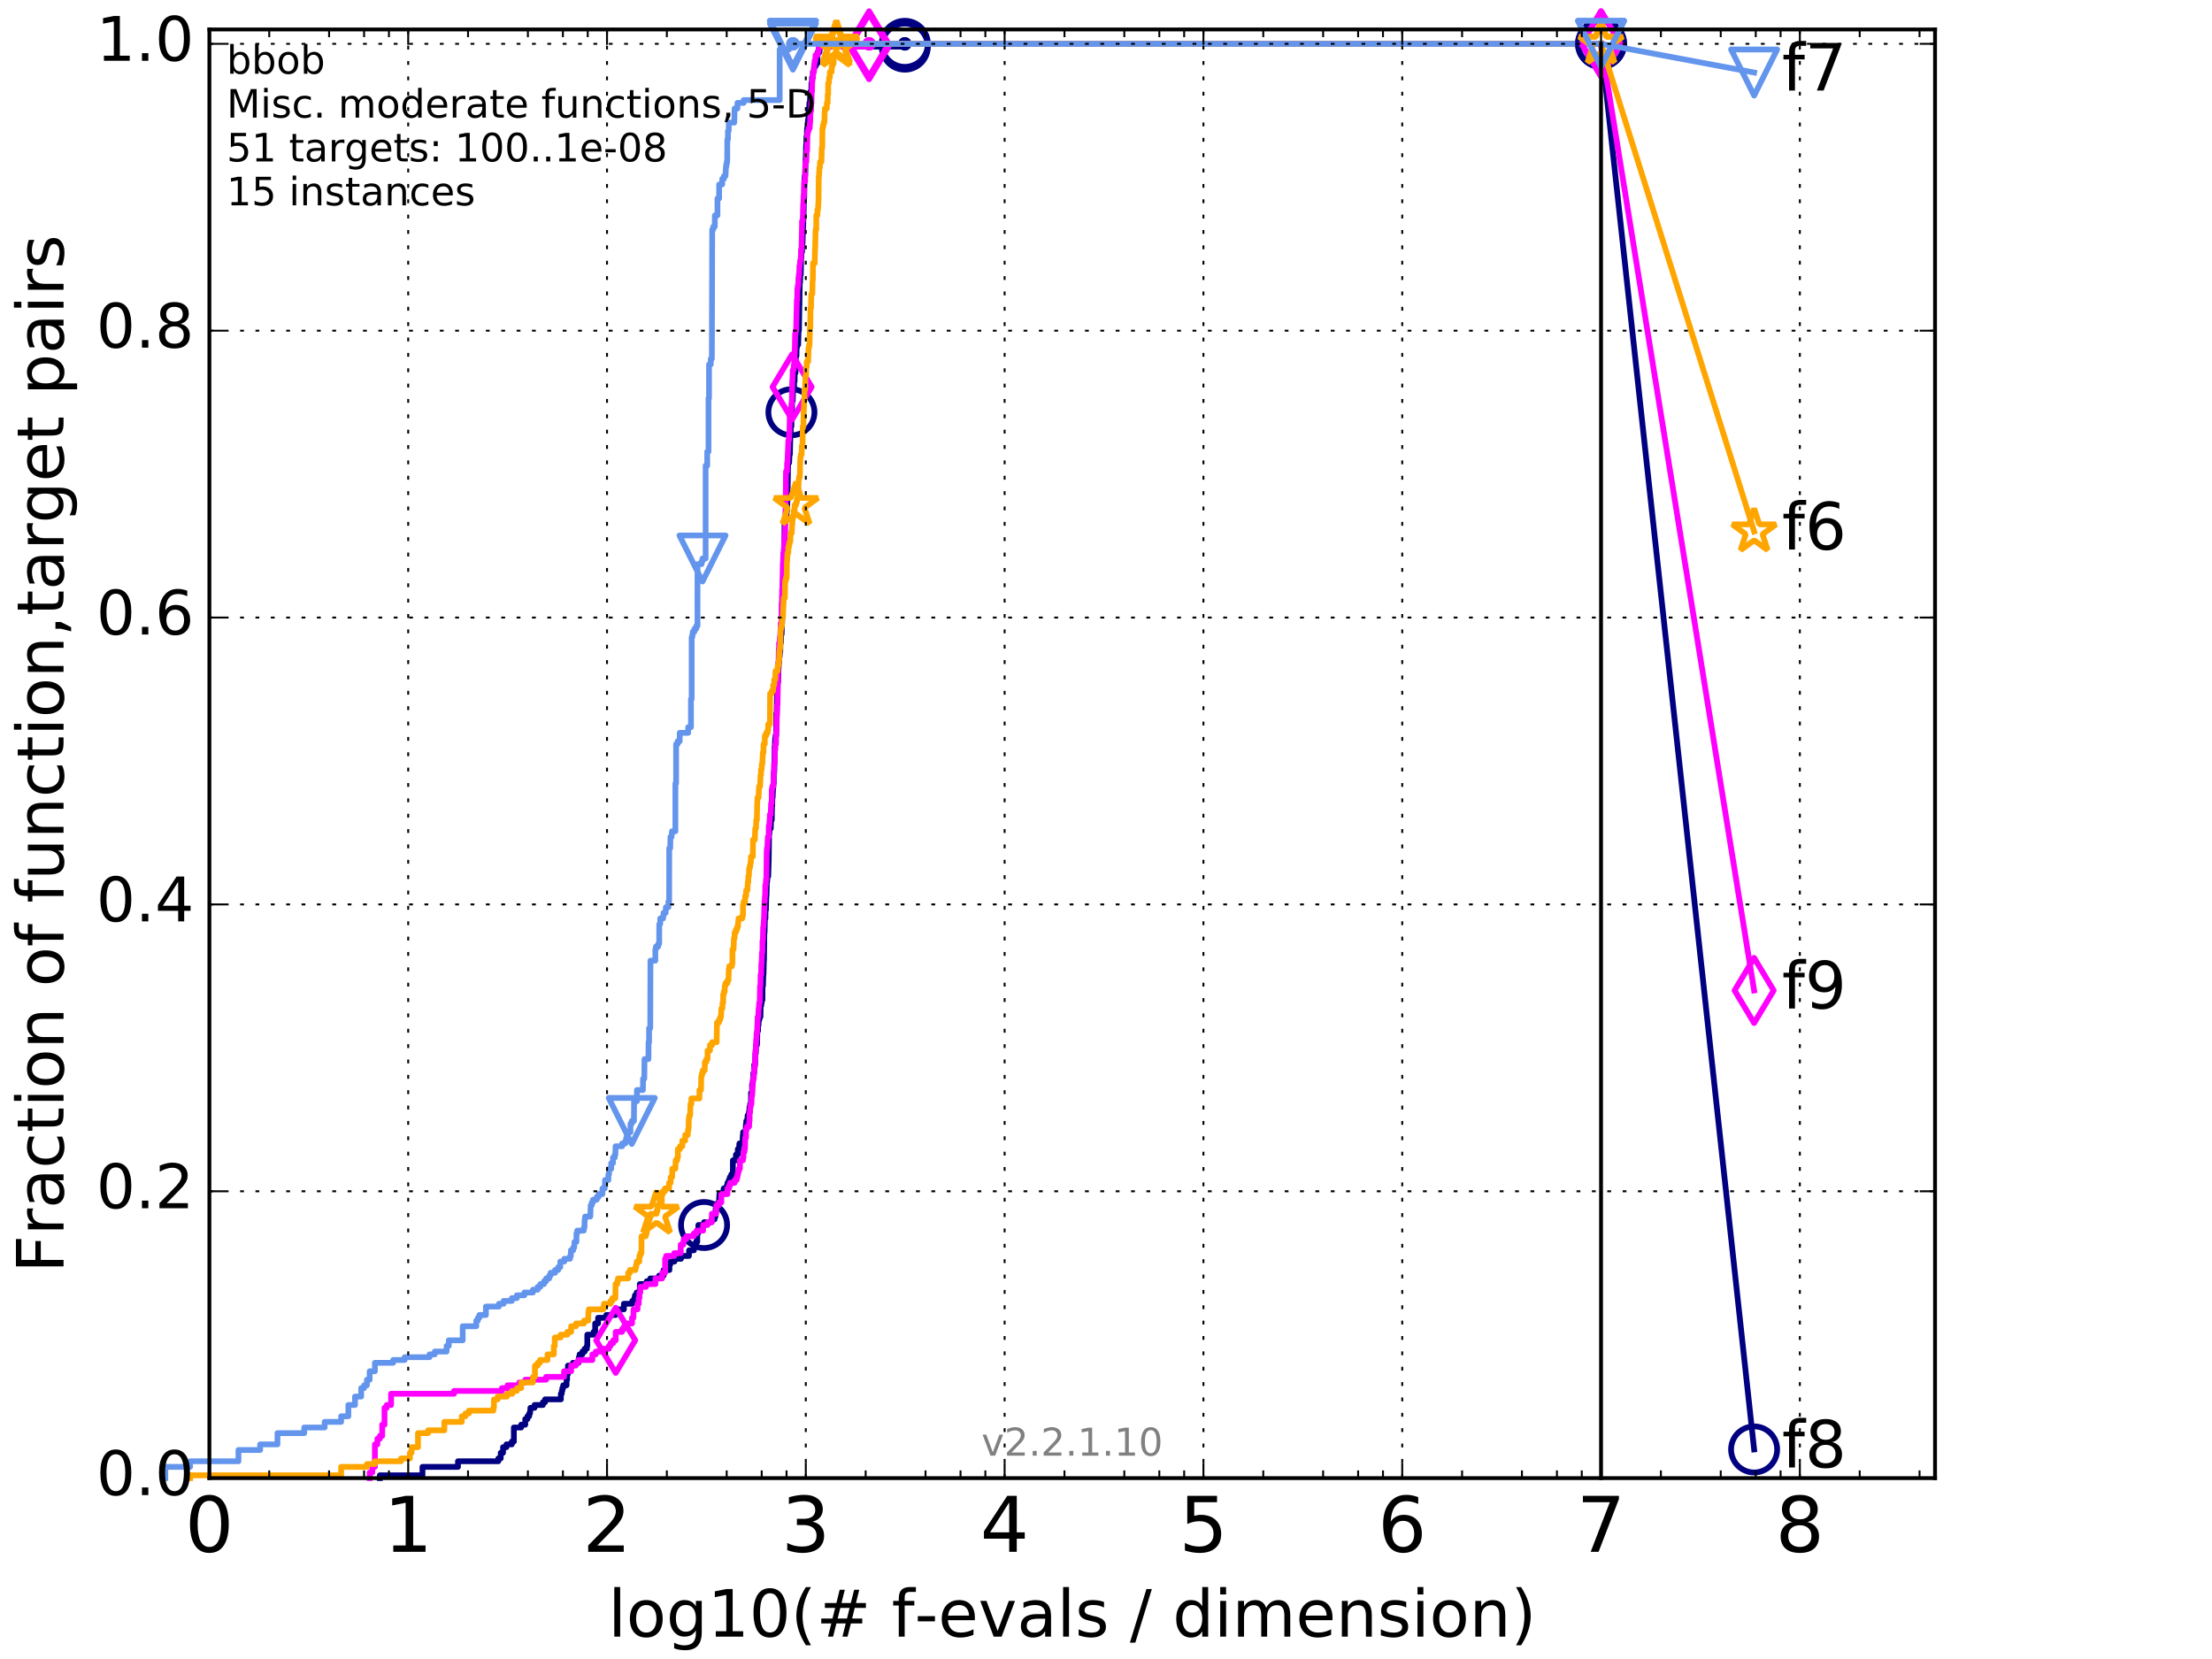 <?xml version="1.0" encoding="utf-8" standalone="no"?>
<!DOCTYPE svg PUBLIC "-//W3C//DTD SVG 1.1//EN"
  "http://www.w3.org/Graphics/SVG/1.1/DTD/svg11.dtd">
<!-- Created with matplotlib (http://matplotlib.org/) -->
<svg height="432pt" version="1.1" viewBox="0 0 576 432" width="576pt" xmlns="http://www.w3.org/2000/svg" xmlns:xlink="http://www.w3.org/1999/xlink">
 <defs>
  <style type="text/css">
*{stroke-linecap:butt;stroke-linejoin:round;stroke-miterlimit:100000;}
  </style>
 </defs>
 <g id="figure_1">
  <g id="patch_1">
   <path d="M 0 432 
L 576 432 
L 576 0 
L 0 0 
z
" style="fill:#ffffff;"/>
  </g>
  <g id="axes_1">
   <g id="patch_2">
    <path d="M 54.525 384.9 
L 503.88 384.9 
L 503.88 7.678 
L 54.525 7.678 
z
" style="fill:#ffffff;"/>
   </g>
   <g id="line2d_1">
    <defs>
     <path d="M 0 1.5 
C 0.398 1.5 0.779 1.342 1.061 1.061 
C 1.342 0.779 1.5 0.398 1.5 0 
C 1.5 -0.398 1.342 -0.779 1.061 -1.061 
C 0.779 -1.342 0.398 -1.5 0 -1.5 
C -0.398 -1.5 -0.779 -1.342 -1.061 -1.061 
C -1.342 -0.779 -1.5 -0.398 -1.5 0 
C -1.5 0.398 -1.342 0.779 -1.061 1.061 
C -0.779 1.342 -0.398 1.5 0 1.5 
z
" id="ma01395923d" style="stroke:#000080;stroke-width:0.5;"/>
    </defs>
    <g>
     <use style="fill:#000080;stroke:#000080;stroke-width:0.5;" x="235.612" xlink:href="#ma01395923d" y="11.413"/>
     <use style="fill:#000080;stroke:#000080;stroke-width:0.5;" x="235.612" xlink:href="#ma01395923d" y="11.413"/>
    </g>
   </g>
   <g id="line2d_2">
    <path d="M 98.908 384.9 
L 98.908 384.168 
L 110.015 384.168 
L 110.015 381.971 
L 119.258 381.971 
L 119.258 380.506 
L 129.762 380.506 
L 129.762 379.774 
L 130.386 379.774 
L 130.386 378.309 
L 130.994 378.309 
L 130.994 376.844 
L 131.876 376.844 
L 131.876 376.112 
L 133.273 376.112 
L 133.273 375.38 
L 133.808 375.38 
L 133.808 371.718 
L 135.709 371.718 
L 135.709 370.986 
L 136.777 370.986 
L 136.777 369.521 
L 137.349 369.521 
L 137.349 368.789 
L 137.797 368.789 
L 137.797 368.056 
L 138.017 368.056 
L 138.127 366.592 
L 139.192 366.592 
L 139.192 365.859 
L 141.373 365.859 
L 141.373 365.127 
L 141.933 365.127 
L 141.933 364.395 
L 146.047 364.395 
L 146.047 362.93 
L 146.276 362.93 
L 146.276 362.198 
L 146.428 362.198 
L 146.428 361.466 
L 146.653 361.466 
L 146.653 360.733 
L 147.532 360.733 
L 147.532 359.269 
L 147.675 359.269 
L 147.675 357.804 
L 147.888 357.804 
L 147.888 355.607 
L 149.193 355.607 
L 149.193 354.875 
L 150.677 354.875 
L 150.74 353.41 
L 150.926 353.41 
L 150.926 352.678 
L 151.655 352.678 
L 151.655 351.945 
L 152.245 351.945 
L 152.245 351.213 
L 152.82 351.213 
L 152.82 350.481 
L 152.933 350.481 
L 152.933 347.551 
L 154.567 347.551 
L 154.567 346.819 
L 154.984 346.819 
L 154.984 344.622 
L 155.744 344.622 
L 155.744 343.157 
L 157.882 343.157 
L 157.882 342.425 
L 160.287 342.425 
L 160.287 340.96 
L 162.46 340.96 
L 162.46 339.496 
L 164.643 339.496 
L 164.643 338.763 
L 165.174 338.763 
L 165.174 338.031 
L 165.337 338.031 
L 165.337 337.299 
L 165.788 337.299 
L 165.788 336.566 
L 166.602 336.566 
L 166.602 334.369 
L 168.404 334.369 
L 168.404 333.637 
L 169.322 333.637 
L 169.322 332.905 
L 171.625 332.905 
L 171.625 332.172 
L 172.799 332.172 
L 172.799 330.708 
L 174.312 330.708 
L 174.312 329.243 
L 174.55 329.243 
L 174.55 328.511 
L 175.626 328.511 
L 175.626 327.778 
L 177.349 327.778 
L 177.349 327.046 
L 179.39 327.046 
L 179.442 325.581 
L 180.692 325.581 
L 180.741 324.117 
L 181.228 324.117 
L 181.228 323.385 
L 181.563 323.385 
L 181.563 321.188 
L 181.783 321.188 
L 181.861 318.991 
L 183.34 318.991 
L 183.34 318.258 
L 185.257 318.258 
L 185.257 317.526 
L 186.061 317.526 
L 186.061 316.794 
L 186.306 316.794 
L 186.37 314.597 
L 186.687 314.597 
L 186.687 313.864 
L 186.95 313.864 
L 186.95 313.132 
L 187.222 313.132 
L 187.332 310.935 
L 188.29 310.935 
L 188.29 310.203 
L 188.442 310.203 
L 188.442 309.47 
L 189.242 309.47 
L 189.242 308.738 
L 189.433 308.738 
L 189.433 308.006 
L 189.775 308.006 
L 189.775 307.273 
L 190.048 307.273 
L 190.048 306.541 
L 190.424 306.541 
L 190.424 305.809 
L 190.836 305.809 
L 190.847 302.147 
L 191.628 302.147 
L 191.628 300.682 
L 192.098 300.682 
L 192.128 299.218 
L 192.432 299.218 
L 192.539 297.753 
L 193.34 297.753 
L 193.433 295.556 
L 193.507 295.556 
L 193.507 294.824 
L 194.149 294.824 
L 194.248 292.627 
L 194.329 292.627 
L 194.329 291.894 
L 194.578 291.894 
L 194.684 290.43 
L 194.982 290.43 
L 194.982 289.697 
L 195.104 289.697 
L 195.164 288.233 
L 195.319 288.233 
L 195.319 287.5 
L 195.541 287.5 
L 195.567 284.571 
L 195.828 284.571 
L 195.836 282.374 
L 196.012 282.374 
L 196.078 280.91 
L 196.169 280.91 
L 196.169 279.445 
L 196.391 279.445 
L 196.391 277.248 
L 196.619 277.248 
L 196.716 274.319 
L 196.812 274.319 
L 196.876 272.122 
L 197.115 272.122 
L 197.218 268.46 
L 197.398 268.46 
L 197.398 266.995 
L 197.515 266.995 
L 197.593 265.531 
L 197.747 265.531 
L 197.747 264.798 
L 198.015 264.798 
L 198.076 261.869 
L 198.219 261.869 
L 198.219 261.137 
L 198.34 261.137 
L 198.34 260.404 
L 198.534 260.404 
L 198.556 256.743 
L 198.674 256.743 
L 198.756 253.813 
L 198.807 253.813 
L 198.91 250.152 
L 198.939 250.152 
L 199.026 242.829 
L 199.092 242.829 
L 199.178 239.167 
L 199.322 239.167 
L 199.33 236.97 
L 199.444 236.97 
L 199.537 233.308 
L 199.593 233.308 
L 199.693 229.647 
L 199.756 229.647 
L 199.861 228.182 
L 200.043 228.182 
L 200.147 224.52 
L 200.167 224.52 
L 200.264 217.197 
L 200.333 217.197 
L 200.408 215.732 
L 200.707 215.732 
L 200.774 213.535 
L 200.962 213.535 
L 201.035 209.874 
L 201.082 209.874 
L 201.121 207.677 
L 201.194 207.677 
L 201.293 205.48 
L 201.332 205.48 
L 201.398 204.015 
L 201.489 204.015 
L 201.502 201.086 
L 201.613 201.086 
L 201.723 194.495 
L 201.755 194.495 
L 201.851 192.298 
L 201.935 192.298 
L 201.935 191.566 
L 202.119 191.566 
L 202.17 185.707 
L 202.246 185.707 
L 202.346 180.581 
L 202.409 180.581 
L 202.509 177.651 
L 202.62 177.651 
L 202.726 173.99 
L 202.738 173.99 
L 202.83 172.525 
L 202.855 172.525 
L 202.855 171.06 
L 203.001 171.06 
L 203.093 169.596 
L 203.183 169.596 
L 203.196 167.399 
L 203.322 167.399 
L 203.4 165.202 
L 203.525 165.202 
L 203.609 162.273 
L 203.656 162.273 
L 203.721 154.949 
L 203.78 154.949 
L 203.85 151.288 
L 203.897 151.288 
L 203.997 147.626 
L 204.02 147.626 
L 204.113 146.161 
L 204.142 146.161 
L 204.177 143.232 
L 204.257 143.232 
L 204.298 136.641 
L 204.407 136.641 
L 204.407 135.909 
L 204.527 135.909 
L 204.527 134.444 
L 204.776 134.444 
L 204.866 132.979 
L 204.972 132.979 
L 205.078 127.121 
L 205.105 127.121 
L 205.216 120.53 
L 205.485 120.53 
L 205.578 118.333 
L 205.691 118.333 
L 205.799 113.207 
L 205.88 113.207 
L 205.928 111.01 
L 206.083 111.01 
L 206.088 107.348 
L 206.205 107.348 
L 206.252 104.419 
L 206.425 104.419 
L 206.535 100.757 
L 206.778 100.757 
L 206.778 99.292 
L 206.907 99.292 
L 206.927 97.095 
L 207.141 97.095 
L 207.237 92.701 
L 207.393 92.701 
L 207.433 90.504 
L 207.528 90.504 
L 207.528 89.772 
L 207.84 89.772 
L 207.938 86.11 
L 208.045 86.11 
L 208.147 79.52 
L 208.162 79.52 
L 208.249 73.661 
L 208.316 73.661 
L 208.393 71.464 
L 208.517 71.464 
L 208.622 67.07 
L 208.66 67.07 
L 208.707 65.605 
L 208.849 65.605 
L 208.872 63.408 
L 208.975 63.408 
L 209.078 59.747 
L 209.115 59.747 
L 209.212 56.817 
L 209.235 56.817 
L 209.336 51.691 
L 209.405 51.691 
L 209.497 46.565 
L 209.538 46.565 
L 209.538 45.832 
L 209.656 45.832 
L 209.76 41.439 
L 209.81 41.439 
L 209.908 37.777 
L 209.94 37.777 
L 209.998 35.58 
L 210.091 35.58 
L 210.162 33.383 
L 210.295 33.383 
L 210.405 31.186 
L 210.479 31.186 
L 210.588 28.989 
L 210.671 28.989 
L 210.766 26.792 
L 210.908 26.792 
L 211.002 23.863 
L 211.273 23.863 
L 211.294 21.666 
L 211.454 21.666 
L 211.454 20.201 
L 211.687 20.201 
L 211.687 18.736 
L 211.913 18.736 
L 211.999 17.272 
L 212.376 17.272 
L 212.376 16.539 
L 212.841 16.539 
L 212.865 13.61 
L 213.385 13.61 
L 213.465 12.145 
L 235.612 12.145 
L 235.612 11.413 
L 416.908 11.413 
L 416.908 11.413 
" style="fill:none;stroke:#000080;stroke-linecap:square;stroke-width:1.5;"/>
   </g>
   <g id="line2d_3">
    <defs>
     <path d="M 0 6 
C 1.591 6 3.117 5.368 4.243 4.243 
C 5.368 3.117 6 1.591 6 0 
C 6 -1.591 5.368 -3.117 4.243 -4.243 
C 3.117 -5.368 1.591 -6 0 -6 
C -1.591 -6 -3.117 -5.368 -4.243 -4.243 
C -5.368 -3.117 -6 -1.591 -6 0 
C -6 1.591 -5.368 3.117 -4.243 4.243 
C -3.117 5.368 -1.591 6 0 6 
z
" id="m9619dedc03" style="stroke:#000080;stroke-width:1.5;"/>
    </defs>
    <g>
     <use style="fill:none;stroke:#000080;stroke-width:1.5;" x="183.34" xlink:href="#m9619dedc03" y="318.991"/>
     <use style="fill:none;stroke:#000080;stroke-width:1.5;" x="206.088" xlink:href="#m9619dedc03" y="107.348"/>
     <use style="fill:none;stroke:#000080;stroke-width:1.5;" x="235.612" xlink:href="#m9619dedc03" y="12.145"/>
     <use style="fill:none;stroke:#000080;stroke-width:1.5;" x="235.612" xlink:href="#m9619dedc03" y="11.413"/>
     <use style="fill:none;stroke:#000080;stroke-width:1.5;" x="416.908" xlink:href="#m9619dedc03" y="11.413"/>
    </g>
   </g>
   <g id="line2d_4">
    <path d="M -15527.947 758.387 
" style="fill:none;stroke:#000080;stroke-linecap:square;stroke-width:1.5;"/>
    <g>
     <use style="fill:none;stroke:#000080;stroke-width:1.5;" x="-15527.947" xlink:href="#m9619dedc03" y="758.387"/>
    </g>
   </g>
   <g id="line2d_5">
    <defs>
     <path d="M 0 1.5 
C 0.398 1.5 0.779 1.342 1.061 1.061 
C 1.342 0.779 1.5 0.398 1.5 0 
C 1.5 -0.398 1.342 -0.779 1.061 -1.061 
C 0.779 -1.342 0.398 -1.5 0 -1.5 
C -0.398 -1.5 -0.779 -1.342 -1.061 -1.061 
C -1.342 -0.779 -1.5 -0.398 -1.5 0 
C -1.5 0.398 -1.342 0.779 -1.061 1.061 
C -0.779 1.342 -0.398 1.5 0 1.5 
z
" id="m1f084f3f64" style="stroke:#ff00ff;stroke-width:0.5;"/>
    </defs>
    <g>
     <use style="fill:#ff00ff;stroke:#ff00ff;stroke-width:0.5;" x="226.313" xlink:href="#m1f084f3f64" y="11.413"/>
     <use style="fill:#ff00ff;stroke:#ff00ff;stroke-width:0.5;" x="226.313" xlink:href="#m1f084f3f64" y="11.413"/>
    </g>
   </g>
   <g id="line2d_6">
    <path d="M 96.26 384.9 
L 96.26 383.435 
L 96.952 383.435 
L 96.952 381.971 
L 97.623 381.971 
L 97.623 376.112 
L 98.275 376.112 
L 98.275 374.647 
L 98.908 374.647 
L 98.908 373.915 
L 99.524 373.915 
L 99.524 370.986 
L 100.124 370.986 
L 100.124 366.592 
L 100.708 366.592 
L 100.708 365.859 
L 101.832 365.859 
L 101.832 362.93 
L 118.224 362.93 
L 118.224 362.198 
L 130.692 362.198 
L 130.692 361.466 
L 132.162 361.466 
L 132.162 360.733 
L 135.218 360.733 
L 135.218 360.001 
L 136.777 360.001 
L 136.777 359.269 
L 142.208 359.269 
L 142.208 358.536 
L 146.876 358.536 
L 146.876 357.072 
L 148.721 357.072 
L 148.721 355.607 
L 149.915 355.607 
L 149.915 354.875 
L 150.552 354.875 
L 150.552 354.142 
L 154.25 354.142 
L 154.25 352.678 
L 155.138 352.678 
L 155.138 351.945 
L 157.004 351.945 
L 157.004 351.213 
L 158.552 351.213 
L 158.552 350.481 
L 158.988 350.481 
L 158.988 349.748 
L 159.668 349.748 
L 159.668 349.016 
L 160.328 349.016 
L 160.328 346.819 
L 161.974 346.819 
L 161.974 346.087 
L 162.497 346.087 
L 162.497 345.354 
L 163.366 345.354 
L 163.366 344.622 
L 164.576 344.622 
L 164.576 343.157 
L 164.943 343.157 
L 164.976 340.96 
L 166.01 340.96 
L 166.01 339.496 
L 166.324 339.496 
L 166.324 338.031 
L 166.51 338.031 
L 166.51 336.566 
L 166.725 336.566 
L 166.725 335.102 
L 168.205 335.102 
L 168.205 334.369 
L 170.671 334.369 
L 170.671 332.905 
L 172.423 332.905 
L 172.423 331.44 
L 173.193 331.44 
L 173.193 327.778 
L 173.466 327.778 
L 173.466 327.046 
L 175.564 327.046 
L 175.564 326.314 
L 177.254 326.314 
L 177.254 324.117 
L 177.933 324.117 
L 177.933 323.385 
L 178.044 323.385 
L 178.044 322.652 
L 178.754 322.652 
L 178.754 321.92 
L 180.659 321.92 
L 180.659 321.188 
L 181.372 321.188 
L 181.372 320.455 
L 183.09 320.455 
L 183.09 318.991 
L 184.242 318.991 
L 184.242 318.258 
L 185.365 318.258 
L 185.365 316.061 
L 186.51 316.061 
L 186.51 313.864 
L 187.16 313.864 
L 187.16 313.132 
L 187.828 313.132 
L 187.828 310.935 
L 189.433 310.935 
L 189.433 309.47 
L 189.841 309.47 
L 189.841 308.738 
L 190.113 308.738 
L 190.113 308.006 
L 191.292 308.006 
L 191.292 307.273 
L 191.839 307.273 
L 191.839 306.541 
L 192.038 306.541 
L 192.038 305.809 
L 192.187 305.809 
L 192.187 305.076 
L 192.373 305.076 
L 192.373 304.344 
L 192.674 304.344 
L 192.674 302.147 
L 193.47 302.147 
L 193.47 301.415 
L 193.609 301.415 
L 193.609 299.95 
L 193.858 299.95 
L 193.858 299.218 
L 193.986 299.218 
L 194.067 296.288 
L 194.257 296.288 
L 194.257 294.091 
L 194.472 294.091 
L 194.472 293.359 
L 195.069 293.359 
L 195.104 291.894 
L 195.19 291.894 
L 195.199 289.697 
L 195.328 289.697 
L 195.345 288.233 
L 195.482 288.233 
L 195.482 287.5 
L 195.66 287.5 
L 195.736 285.303 
L 195.853 285.303 
L 195.937 283.107 
L 195.978 283.107 
L 195.978 281.642 
L 196.103 281.642 
L 196.103 280.91 
L 196.276 280.91 
L 196.366 278.713 
L 196.399 278.713 
L 196.399 277.98 
L 196.554 277.98 
L 196.635 275.783 
L 196.691 275.783 
L 196.691 273.586 
L 196.828 273.586 
L 196.908 270.657 
L 197.004 270.657 
L 197.004 269.192 
L 197.123 269.192 
L 197.218 266.995 
L 197.241 266.995 
L 197.296 264.798 
L 197.453 264.798 
L 197.554 262.601 
L 197.616 262.601 
L 197.693 261.137 
L 197.832 261.137 
L 197.923 256.743 
L 198.015 256.743 
L 198.053 253.813 
L 198.197 253.813 
L 198.257 250.884 
L 198.325 250.884 
L 198.422 247.955 
L 198.526 247.955 
L 198.549 245.025 
L 198.652 245.025 
L 198.734 241.364 
L 198.829 241.364 
L 198.939 239.167 
L 198.961 239.167 
L 199.07 234.773 
L 199.128 234.773 
L 199.193 233.308 
L 199.243 233.308 
L 199.301 230.379 
L 199.416 230.379 
L 199.48 228.914 
L 199.565 228.914 
L 199.65 221.591 
L 199.714 221.591 
L 199.714 220.859 
L 199.826 220.859 
L 199.903 218.662 
L 199.952 218.662 
L 199.952 217.929 
L 200.161 217.929 
L 200.195 215 
L 200.319 215 
L 200.401 213.535 
L 200.449 213.535 
L 200.476 212.071 
L 200.7 212.071 
L 200.808 209.141 
L 200.955 209.141 
L 200.982 205.48 
L 201.115 205.48 
L 201.115 204.747 
L 201.405 204.747 
L 201.476 201.086 
L 201.554 201.086 
L 201.58 198.889 
L 201.736 198.889 
L 201.774 195.227 
L 201.89 195.227 
L 201.922 193.763 
L 202.075 193.763 
L 202.081 190.833 
L 202.208 190.833 
L 202.283 186.439 
L 202.34 186.439 
L 202.39 183.51 
L 202.465 183.51 
L 202.571 176.919 
L 202.583 176.919 
L 202.633 172.525 
L 202.738 172.525 
L 202.812 168.863 
L 202.879 168.863 
L 202.879 167.399 
L 203.038 167.399 
L 203.074 165.934 
L 203.159 165.934 
L 203.256 163.737 
L 203.286 163.737 
L 203.316 162.273 
L 203.496 162.273 
L 203.537 157.146 
L 203.626 157.146 
L 203.662 153.485 
L 203.75 153.485 
L 203.845 146.894 
L 203.874 146.894 
L 203.973 143.964 
L 204.043 143.964 
L 204.153 142.5 
L 204.165 142.5 
L 204.24 140.303 
L 204.286 140.303 
L 204.286 138.838 
L 204.458 138.838 
L 204.527 132.979 
L 204.589 132.979 
L 204.674 122.727 
L 204.944 122.727 
L 204.972 120.53 
L 205.067 120.53 
L 205.166 117.601 
L 205.183 117.601 
L 205.282 114.671 
L 205.452 114.671 
L 205.512 112.474 
L 205.583 112.474 
L 205.681 108.08 
L 205.697 108.08 
L 205.794 106.616 
L 206.019 106.616 
L 206.093 105.151 
L 206.189 105.151 
L 206.299 99.292 
L 206.342 99.292 
L 206.425 96.363 
L 206.66 96.363 
L 206.737 94.898 
L 206.845 94.898 
L 206.948 91.237 
L 206.968 91.237 
L 207.06 86.843 
L 207.177 86.843 
L 207.177 86.11 
L 207.323 86.11 
L 207.428 80.984 
L 207.438 80.984 
L 207.503 78.055 
L 207.593 78.055 
L 207.637 75.126 
L 207.741 75.126 
L 207.741 74.393 
L 207.869 74.393 
L 207.928 72.196 
L 208.011 72.196 
L 208.011 71.464 
L 208.123 71.464 
L 208.167 69.267 
L 208.254 69.267 
L 208.364 67.802 
L 208.517 67.802 
L 208.603 64.873 
L 208.721 64.873 
L 208.82 59.747 
L 208.834 59.747 
L 208.853 57.55 
L 209.05 57.55 
L 209.147 53.156 
L 209.198 53.156 
L 209.244 50.959 
L 209.355 50.959 
L 209.405 47.297 
L 209.629 47.297 
L 209.724 42.171 
L 209.958 42.171 
L 210.051 39.242 
L 210.162 39.242 
L 210.238 34.848 
L 210.343 34.848 
L 210.343 34.115 
L 210.518 34.115 
L 210.518 33.383 
L 210.843 33.383 
L 210.908 31.918 
L 210.972 31.918 
L 211.014 28.989 
L 211.176 28.989 
L 211.248 26.792 
L 211.303 26.792 
L 211.353 23.863 
L 211.441 23.863 
L 211.512 20.933 
L 211.591 20.933 
L 211.591 20.201 
L 211.703 20.201 
L 211.703 18.736 
L 211.938 18.736 
L 212.048 16.539 
L 212.118 16.539 
L 212.118 15.807 
L 212.287 15.807 
L 212.372 14.342 
L 212.943 14.342 
L 212.943 13.61 
L 213.107 13.61 
L 213.188 12.145 
L 226.313 12.145 
L 226.313 11.413 
L 416.908 11.413 
L 416.908 11.413 
" style="fill:none;stroke:#ff00ff;stroke-linecap:square;stroke-width:1.5;"/>
   </g>
   <g id="line2d_7">
    <defs>
     <path d="M -0 8.485 
L 5.091 0 
L 0 -8.485 
L -5.091 -0 
z
" id="m7f450d7482" style="stroke:#ff00ff;stroke-linejoin:miter;stroke-width:1.5;"/>
    </defs>
    <g>
     <use style="fill:none;stroke:#ff00ff;stroke-linejoin:miter;stroke-width:1.5;" x="160.328" xlink:href="#m7f450d7482" y="349.016"/>
     <use style="fill:none;stroke:#ff00ff;stroke-linejoin:miter;stroke-width:1.5;" x="206.257" xlink:href="#m7f450d7482" y="100.757"/>
     <use style="fill:none;stroke:#ff00ff;stroke-linejoin:miter;stroke-width:1.5;" x="226.313" xlink:href="#m7f450d7482" y="12.145"/>
     <use style="fill:none;stroke:#ff00ff;stroke-linejoin:miter;stroke-width:1.5;" x="226.313" xlink:href="#m7f450d7482" y="11.413"/>
     <use style="fill:none;stroke:#ff00ff;stroke-linejoin:miter;stroke-width:1.5;" x="416.908" xlink:href="#m7f450d7482" y="11.413"/>
    </g>
   </g>
   <g id="line2d_8">
    <path d="M -15527.947 758.387 
" style="fill:none;stroke:#ff00ff;stroke-linecap:square;stroke-width:1.5;"/>
    <g>
     <use style="fill:none;stroke:#ff00ff;stroke-linejoin:miter;stroke-width:1.5;" x="-15527.947" xlink:href="#m7f450d7482" y="758.387"/>
    </g>
   </g>
   <g id="line2d_9">
    <defs>
     <path d="M 0 1.5 
C 0.398 1.5 0.779 1.342 1.061 1.061 
C 1.342 0.779 1.5 0.398 1.5 0 
C 1.5 -0.398 1.342 -0.779 1.061 -1.061 
C 0.779 -1.342 0.398 -1.5 0 -1.5 
C -0.398 -1.5 -0.779 -1.342 -1.061 -1.061 
C -1.342 -0.779 -1.5 -0.398 -1.5 0 
C -1.5 0.398 -1.342 0.779 -1.061 1.061 
C -0.779 1.342 -0.398 1.5 0 1.5 
z
" id="m0b5c2ea09f" style="stroke:#ffa500;stroke-width:0.5;"/>
    </defs>
    <g>
     <use style="fill:#ffa500;stroke:#ffa500;stroke-width:0.5;" x="217.795" xlink:href="#m0b5c2ea09f" y="11.413"/>
     <use style="fill:#ffa500;stroke:#ffa500;stroke-width:0.5;" x="217.795" xlink:href="#m0b5c2ea09f" y="11.413"/>
    </g>
   </g>
   <g id="line2d_10">
    <path d="M 49.508 384.9 
L 49.508 384.168 
L 88.835 384.168 
L 88.835 381.971 
L 95.546 381.971 
L 95.546 381.238 
L 97.623 381.238 
L 97.623 380.506 
L 104.419 380.506 
L 104.419 379.774 
L 106.739 379.774 
L 106.739 378.309 
L 107.176 378.309 
L 107.176 376.844 
L 108.842 376.844 
L 108.842 373.183 
L 111.49 373.183 
L 111.49 372.45 
L 115.708 372.45 
L 115.708 370.253 
L 120.246 370.253 
L 120.246 368.789 
L 121.193 368.789 
L 121.193 368.056 
L 122.102 368.056 
L 122.102 367.324 
L 128.458 367.324 
L 128.458 366.592 
L 128.625 366.592 
L 128.625 364.395 
L 129.603 364.395 
L 129.603 363.663 
L 132.02 363.663 
L 132.02 362.93 
L 133.408 362.93 
L 133.408 362.198 
L 134.588 362.198 
L 134.588 361.466 
L 135.709 361.466 
L 135.709 360.001 
L 138.772 360.001 
L 138.772 358.536 
L 139.296 358.536 
L 139.296 355.607 
L 140.01 355.607 
L 140.01 354.875 
L 140.604 354.875 
L 140.604 354.142 
L 142.569 354.142 
L 142.569 352.678 
L 144.209 352.678 
L 144.209 350.481 
L 144.458 350.481 
L 144.458 348.284 
L 145.97 348.284 
L 145.97 347.551 
L 147.746 347.551 
L 147.746 346.819 
L 148.721 346.819 
L 148.721 345.354 
L 149.98 345.354 
L 149.98 344.622 
L 152.07 344.622 
L 152.07 343.89 
L 153.158 343.89 
L 153.214 341.693 
L 153.325 341.693 
L 153.325 340.96 
L 157.098 340.96 
L 157.098 340.228 
L 157.285 340.228 
L 157.285 339.496 
L 158.988 339.496 
L 158.988 338.763 
L 159.458 338.763 
L 159.458 338.031 
L 160.247 338.031 
L 160.287 334.369 
L 160.731 334.369 
L 160.731 333.637 
L 160.93 333.637 
L 160.93 332.905 
L 163.578 332.905 
L 163.578 331.44 
L 164.031 331.44 
L 164.031 330.708 
L 165.467 330.708 
L 165.467 329.975 
L 165.66 329.975 
L 165.66 329.243 
L 165.82 329.243 
L 165.82 328.511 
L 166.479 328.511 
L 166.479 327.046 
L 166.725 327.046 
L 166.725 326.314 
L 167.029 326.314 
L 167.059 321.92 
L 168.147 321.92 
L 168.147 321.188 
L 168.404 321.188 
L 168.461 319.723 
L 168.882 319.723 
L 168.882 317.526 
L 169.213 317.526 
L 169.213 316.794 
L 169.458 316.794 
L 169.458 316.061 
L 170.976 316.061 
L 170.976 315.329 
L 171.203 315.329 
L 171.203 313.864 
L 171.797 313.864 
L 171.797 313.132 
L 172.328 313.132 
L 172.328 310.935 
L 172.588 310.935 
L 172.588 310.203 
L 173.147 310.203 
L 173.147 309.47 
L 174.224 309.47 
L 174.224 308.006 
L 174.637 308.006 
L 174.637 306.541 
L 175.021 306.541 
L 175.063 304.344 
L 175.851 304.344 
L 175.953 302.147 
L 176.335 302.147 
L 176.335 301.415 
L 176.514 301.415 
L 176.514 299.218 
L 177.081 299.218 
L 177.081 298.485 
L 177.671 298.485 
L 177.671 297.021 
L 178.411 297.021 
L 178.411 295.556 
L 179.074 295.556 
L 179.18 294.091 
L 179.302 294.091 
L 179.372 291.162 
L 179.494 291.162 
L 179.494 290.43 
L 179.718 290.43 
L 179.787 287.5 
L 180.025 287.5 
L 180.025 286.036 
L 182.125 286.036 
L 182.125 283.839 
L 182.537 283.839 
L 182.613 280.177 
L 182.778 280.177 
L 182.778 279.445 
L 183.002 279.445 
L 183.002 278.713 
L 183.5 278.713 
L 183.558 276.516 
L 183.931 276.516 
L 183.931 275.783 
L 184.242 275.783 
L 184.242 273.586 
L 184.879 273.586 
L 184.879 272.122 
L 185.431 272.122 
L 185.431 271.389 
L 186.611 271.389 
L 186.699 266.263 
L 187.222 266.263 
L 187.222 265.531 
L 187.551 265.531 
L 187.551 264.798 
L 187.756 264.798 
L 187.84 262.601 
L 188.113 262.601 
L 188.149 261.137 
L 188.313 261.137 
L 188.313 258.94 
L 188.477 258.94 
L 188.477 258.207 
L 188.719 258.207 
L 188.719 256.743 
L 188.903 256.743 
L 188.903 256.01 
L 189.433 256.01 
L 189.433 255.278 
L 189.698 255.278 
L 189.775 252.349 
L 189.874 252.349 
L 189.874 251.616 
L 190.584 251.616 
L 190.584 250.884 
L 190.731 250.884 
L 190.731 247.222 
L 191.013 247.222 
L 191.117 244.293 
L 191.292 244.293 
L 191.292 242.829 
L 191.618 242.829 
L 191.618 242.096 
L 191.929 242.096 
L 191.929 241.364 
L 192.147 241.364 
L 192.236 239.899 
L 192.305 239.899 
L 192.305 239.167 
L 193.283 239.167 
L 193.283 238.435 
L 193.47 238.435 
L 193.47 235.505 
L 193.656 235.505 
L 193.656 234.773 
L 194.031 234.773 
L 194.031 233.308 
L 194.293 233.308 
L 194.293 231.844 
L 194.631 231.844 
L 194.737 229.647 
L 194.86 229.647 
L 194.86 228.182 
L 195 228.182 
L 195.095 225.985 
L 195.294 225.985 
L 195.294 225.253 
L 195.422 225.253 
L 195.422 224.52 
L 195.541 224.52 
L 195.541 223.056 
L 196.037 223.056 
L 196.086 218.662 
L 196.554 218.662 
L 196.659 215.732 
L 196.86 215.732 
L 196.924 213.535 
L 197.083 213.535 
L 197.17 209.141 
L 197.202 209.141 
L 197.249 207.677 
L 197.546 207.677 
L 197.616 205.48 
L 197.67 205.48 
L 197.67 204.747 
L 197.931 204.747 
L 198.038 201.818 
L 198.167 201.818 
L 198.167 200.354 
L 198.332 200.354 
L 198.385 198.889 
L 198.526 198.889 
L 198.593 196.692 
L 198.638 196.692 
L 198.638 195.96 
L 198.8 195.96 
L 198.829 193.763 
L 199.142 193.763 
L 199.164 191.566 
L 199.522 191.566 
L 199.522 190.833 
L 199.896 190.833 
L 199.896 190.101 
L 200.029 190.101 
L 200.029 188.636 
L 200.476 188.636 
L 200.544 180.581 
L 200.982 180.581 
L 200.982 179.848 
L 201.332 179.848 
L 201.332 178.384 
L 201.606 178.384 
L 201.606 176.919 
L 201.89 176.919 
L 201.928 174.722 
L 202.509 174.722 
L 202.509 173.257 
L 202.763 173.257 
L 202.812 171.793 
L 202.898 171.793 
L 202.94 169.596 
L 203.044 169.596 
L 203.044 168.863 
L 203.177 168.863 
L 203.286 163.737 
L 203.442 163.737 
L 203.442 163.005 
L 203.62 163.005 
L 203.662 160.808 
L 203.874 160.808 
L 203.967 157.879 
L 203.997 157.879 
L 204.101 155.682 
L 204.378 155.682 
L 204.447 151.288 
L 204.623 151.288 
L 204.623 150.555 
L 204.849 150.555 
L 204.916 146.161 
L 204.978 146.161 
L 205.055 143.964 
L 205.277 143.964 
L 205.277 142.5 
L 205.441 142.5 
L 205.441 141.767 
L 205.578 141.767 
L 205.578 141.035 
L 205.799 141.035 
L 205.864 138.838 
L 206.152 138.838 
L 206.242 136.641 
L 206.32 136.641 
L 206.352 135.176 
L 206.472 135.176 
L 206.472 134.444 
L 206.634 134.444 
L 206.685 132.979 
L 206.917 132.979 
L 206.917 131.515 
L 207.298 131.515 
L 207.298 130.782 
L 207.513 130.782 
L 207.513 130.05 
L 207.692 130.05 
L 207.702 127.853 
L 207.869 127.853 
L 207.977 124.924 
L 208.065 124.924 
L 208.065 124.191 
L 208.273 124.191 
L 208.379 119.798 
L 208.417 119.798 
L 208.417 119.065 
L 208.532 119.065 
L 208.532 118.333 
L 208.75 118.333 
L 208.783 116.136 
L 208.984 116.136 
L 209.05 111.01 
L 209.207 111.01 
L 209.29 106.616 
L 209.346 106.616 
L 209.41 104.419 
L 209.465 104.419 
L 209.474 101.489 
L 209.651 101.489 
L 209.746 97.828 
L 209.895 97.828 
L 209.935 95.631 
L 210.051 95.631 
L 210.087 94.166 
L 210.444 94.166 
L 210.545 90.504 
L 210.684 90.504 
L 210.684 89.772 
L 210.796 89.772 
L 210.903 85.378 
L 210.993 85.378 
L 211.053 80.252 
L 211.189 80.252 
L 211.261 76.59 
L 211.521 76.59 
L 211.6 72.929 
L 211.662 72.929 
L 211.703 68.535 
L 212.15 68.535 
L 212.223 64.873 
L 212.263 64.873 
L 212.356 60.479 
L 212.392 60.479 
L 212.392 59.747 
L 212.556 59.747 
L 212.556 56.085 
L 212.853 56.085 
L 212.853 54.62 
L 213.017 54.62 
L 213.115 52.423 
L 213.142 52.423 
L 213.204 45.832 
L 213.285 45.832 
L 213.373 43.635 
L 213.527 43.635 
L 213.527 42.171 
L 213.894 42.171 
L 213.987 38.509 
L 214.107 38.509 
L 214.155 33.383 
L 214.288 33.383 
L 214.288 32.651 
L 214.461 32.651 
L 214.461 31.918 
L 214.661 31.918 
L 214.741 28.989 
L 214.799 28.989 
L 214.799 28.257 
L 215.28 28.257 
L 215.319 26.792 
L 215.522 26.792 
L 215.54 24.595 
L 215.648 24.595 
L 215.668 21.666 
L 215.827 21.666 
L 215.917 20.201 
L 216.098 20.201 
L 216.098 18.736 
L 216.546 18.736 
L 216.569 17.272 
L 216.772 17.272 
L 216.772 16.539 
L 217.067 16.539 
L 217.067 14.342 
L 217.69 14.342 
L 217.795 11.413 
L 416.908 11.413 
L 416.908 11.413 
" style="fill:none;stroke:#ffa500;stroke-linecap:square;stroke-width:1.5;"/>
   </g>
   <g id="line2d_11">
    <defs>
     <path d="M 0 -6 
L -1.347 -1.854 
L -5.706 -1.854 
L -2.18 0.708 
L -3.527 4.854 
L -0 2.292 
L 3.527 4.854 
L 2.18 0.708 
L 5.706 -1.854 
L 1.347 -1.854 
z
" id="m483ad4475b" style="stroke:#ffa500;stroke-linejoin:bevel;stroke-width:1.5;"/>
    </defs>
    <g>
     <use style="fill:none;stroke:#ffa500;stroke-linejoin:bevel;stroke-width:1.5;" x="170.976" xlink:href="#m483ad4475b" y="316.061"/>
     <use style="fill:none;stroke:#ffa500;stroke-linejoin:bevel;stroke-width:1.5;" x="207.298" xlink:href="#m483ad4475b" y="131.515"/>
     <use style="fill:none;stroke:#ffa500;stroke-linejoin:bevel;stroke-width:1.5;" x="217.795" xlink:href="#m483ad4475b" y="12.145"/>
     <use style="fill:none;stroke:#ffa500;stroke-linejoin:bevel;stroke-width:1.5;" x="217.795" xlink:href="#m483ad4475b" y="11.413"/>
     <use style="fill:none;stroke:#ffa500;stroke-linejoin:bevel;stroke-width:1.5;" x="217.795" xlink:href="#m483ad4475b" y="11.413"/>
     <use style="fill:none;stroke:#ffa500;stroke-linejoin:bevel;stroke-width:1.5;" x="416.908" xlink:href="#m483ad4475b" y="11.413"/>
    </g>
   </g>
   <g id="line2d_12">
    <path d="M -15527.947 758.387 
" style="fill:none;stroke:#ffa500;stroke-linecap:square;stroke-width:1.5;"/>
    <g>
     <use style="fill:none;stroke:#ffa500;stroke-linejoin:bevel;stroke-width:1.5;" x="-15527.947" xlink:href="#m483ad4475b" y="758.387"/>
    </g>
   </g>
   <g id="line2d_13">
    <defs>
     <path d="M 0 1.5 
C 0.398 1.5 0.779 1.342 1.061 1.061 
C 1.342 0.779 1.5 0.398 1.5 0 
C 1.5 -0.398 1.342 -0.779 1.061 -1.061 
C 0.779 -1.342 0.398 -1.5 0 -1.5 
C -0.398 -1.5 -0.779 -1.342 -1.061 -1.061 
C -1.342 -0.779 -1.5 -0.398 -1.5 0 
C -1.5 0.398 -1.342 0.779 -1.061 1.061 
C -0.779 1.342 -0.398 1.5 0 1.5 
z
" id="m4c0febf633" style="stroke:#6495ed;stroke-width:0.5;"/>
    </defs>
    <g>
     <use style="fill:#6495ed;stroke:#6495ed;stroke-width:0.5;" x="206.467" xlink:href="#m4c0febf633" y="11.413"/>
     <use style="fill:#6495ed;stroke:#6495ed;stroke-width:0.5;" x="206.467" xlink:href="#m4c0febf633" y="11.413"/>
    </g>
   </g>
   <g id="line2d_14">
    <path d="M 43.04 384.9 
L 43.04 381.971 
L 49.508 381.971 
L 49.508 380.506 
L 62.09 380.506 
L 62.09 377.577 
L 67.74 377.577 
L 67.74 376.112 
L 72.252 376.112 
L 72.252 373.183 
L 79.225 373.183 
L 79.225 371.718 
L 84.54 371.718 
L 84.54 370.253 
L 88.835 370.253 
L 88.835 368.789 
L 90.71 368.789 
L 90.71 365.859 
L 92.44 365.859 
L 92.44 363.663 
L 94.047 363.663 
L 94.047 361.466 
L 94.809 361.466 
L 94.809 360.733 
L 95.546 360.733 
L 95.546 359.269 
L 96.26 359.269 
L 96.26 357.072 
L 97.623 357.072 
L 97.623 354.875 
L 102.374 354.875 
L 102.374 354.142 
L 105.376 354.142 
L 105.376 353.41 
L 111.844 353.41 
L 111.844 352.678 
L 113.207 352.678 
L 113.207 351.945 
L 116.292 351.945 
L 116.292 350.481 
L 116.861 350.481 
L 116.861 349.016 
L 120.487 349.016 
L 120.487 345.354 
L 124.021 345.354 
L 124.021 343.89 
L 124.426 343.89 
L 124.426 343.157 
L 124.824 343.157 
L 124.824 342.425 
L 126.532 342.425 
L 126.532 340.228 
L 129.92 340.228 
L 129.92 339.496 
L 131.143 339.496 
L 131.143 338.763 
L 133.273 338.763 
L 133.273 338.031 
L 134.588 338.031 
L 134.588 337.299 
L 136.544 337.299 
L 136.544 336.566 
L 138.772 336.566 
L 138.772 335.834 
L 140.01 335.834 
L 140.01 335.102 
L 140.702 335.102 
L 140.702 334.369 
L 141.655 334.369 
L 141.655 333.637 
L 142.208 333.637 
L 142.208 332.905 
L 143.012 332.905 
L 143.012 332.172 
L 143.361 332.172 
L 143.361 331.44 
L 144.54 331.44 
L 144.54 330.708 
L 145.346 330.708 
L 145.346 329.975 
L 145.893 329.975 
L 145.893 328.511 
L 146.95 328.511 
L 146.95 327.778 
L 148.447 327.778 
L 148.447 327.046 
L 148.653 327.046 
L 148.653 325.581 
L 149.26 325.581 
L 149.26 324.849 
L 149.524 324.849 
L 149.59 323.385 
L 150.108 323.385 
L 150.108 321.188 
L 150.299 321.188 
L 150.299 320.455 
L 152.011 320.455 
L 152.011 319.723 
L 152.187 319.723 
L 152.245 317.526 
L 152.361 317.526 
L 152.361 316.794 
L 153.711 316.794 
L 153.82 313.864 
L 154.089 313.864 
L 154.089 313.132 
L 154.409 313.132 
L 154.409 312.4 
L 155.392 312.4 
L 155.392 311.667 
L 155.893 311.667 
L 155.893 310.935 
L 156.862 310.935 
L 156.862 309.47 
L 157.471 309.47 
L 157.563 307.273 
L 158.42 307.273 
L 158.42 305.809 
L 158.596 305.809 
L 158.596 304.344 
L 159.16 304.344 
L 159.16 302.879 
L 159.626 302.879 
L 159.626 301.415 
L 160.083 301.415 
L 160.083 300.682 
L 160.247 300.682 
L 160.287 298.485 
L 162.012 298.485 
L 162.012 297.753 
L 162.863 297.753 
L 162.863 297.021 
L 163.08 297.021 
L 163.08 296.288 
L 163.223 296.288 
L 163.33 294.824 
L 164.168 294.824 
L 164.168 292.627 
L 164.508 292.627 
L 164.508 291.894 
L 165.075 291.894 
L 165.108 286.768 
L 165.852 286.768 
L 165.852 283.839 
L 167.418 283.839 
L 167.447 280.91 
L 167.771 280.91 
L 167.829 275.783 
L 168.854 275.783 
L 168.882 271.389 
L 169.02 271.389 
L 169.02 267.728 
L 169.322 267.728 
L 169.376 250.152 
L 170.645 250.152 
L 170.645 247.222 
L 170.798 247.222 
L 170.798 246.49 
L 171.403 246.49 
L 171.403 245.758 
L 171.65 245.758 
L 171.674 240.632 
L 171.919 240.632 
L 171.919 239.167 
L 172.682 239.167 
L 172.682 238.435 
L 172.799 238.435 
L 172.799 237.702 
L 173.33 237.702 
L 173.398 236.238 
L 174.048 236.238 
L 174.048 234.773 
L 174.246 234.773 
L 174.268 220.859 
L 174.529 220.859 
L 174.572 217.929 
L 174.872 217.929 
L 174.978 216.465 
L 175.872 216.465 
L 175.872 204.015 
L 176.054 204.015 
L 176.054 193.763 
L 176.454 193.763 
L 176.454 193.03 
L 176.984 193.03 
L 177.003 190.833 
L 179.197 190.833 
L 179.197 189.369 
L 179.923 189.369 
L 179.923 182.045 
L 180.109 182.045 
L 180.109 165.934 
L 180.277 165.934 
L 180.277 165.202 
L 180.411 165.202 
L 180.411 164.469 
L 180.84 164.469 
L 180.84 163.737 
L 181.308 163.737 
L 181.308 163.005 
L 181.626 163.005 
L 181.626 146.894 
L 182.688 146.894 
L 182.688 146.161 
L 182.927 146.161 
L 182.927 145.429 
L 183.746 145.429 
L 183.746 121.262 
L 184.158 121.262 
L 184.158 117.601 
L 184.493 117.601 
L 184.493 103.686 
L 184.632 103.686 
L 184.632 94.898 
L 185.082 94.898 
L 185.082 93.434 
L 185.365 93.434 
L 185.458 59.747 
L 185.735 59.747 
L 185.735 59.014 
L 186.126 59.014 
L 186.152 56.085 
L 186.825 56.085 
L 186.825 51.691 
L 187.258 51.691 
L 187.271 48.029 
L 188.066 48.029 
L 188.066 46.565 
L 188.511 46.565 
L 188.511 45.832 
L 188.925 45.832 
L 189.016 43.635 
L 189.084 43.635 
L 189.084 42.903 
L 189.231 42.903 
L 189.231 42.171 
L 189.366 42.171 
L 189.388 36.312 
L 189.555 36.312 
L 189.555 34.115 
L 189.753 34.115 
L 189.786 31.918 
L 191.2 31.918 
L 191.292 28.257 
L 192.029 28.257 
L 192.038 26.792 
L 193.637 26.792 
L 193.637 26.06 
L 203.026 26.06 
L 203.026 12.878 
L 205.496 12.878 
L 205.496 12.145 
L 206.467 12.145 
L 206.467 11.413 
L 416.908 11.413 
L 416.908 11.413 
" style="fill:none;stroke:#6495ed;stroke-linecap:square;stroke-width:1.5;"/>
   </g>
   <g id="line2d_15">
    <defs>
     <path d="M -0 6 
L 6 -6 
L -6 -6 
z
" id="mfdb7c4bf71" style="stroke:#6495ed;stroke-linejoin:miter;stroke-width:1.5;"/>
    </defs>
    <g>
     <use style="fill:none;stroke:#6495ed;stroke-linejoin:miter;stroke-width:1.5;" x="164.508" xlink:href="#mfdb7c4bf71" y="291.894"/>
     <use style="fill:none;stroke:#6495ed;stroke-linejoin:miter;stroke-width:1.5;" x="182.927" xlink:href="#mfdb7c4bf71" y="145.429"/>
     <use style="fill:none;stroke:#6495ed;stroke-linejoin:miter;stroke-width:1.5;" x="206.467" xlink:href="#mfdb7c4bf71" y="12.145"/>
     <use style="fill:none;stroke:#6495ed;stroke-linejoin:miter;stroke-width:1.5;" x="206.467" xlink:href="#mfdb7c4bf71" y="11.413"/>
     <use style="fill:none;stroke:#6495ed;stroke-linejoin:miter;stroke-width:1.5;" x="206.467" xlink:href="#mfdb7c4bf71" y="11.413"/>
     <use style="fill:none;stroke:#6495ed;stroke-linejoin:miter;stroke-width:1.5;" x="416.908" xlink:href="#mfdb7c4bf71" y="11.413"/>
    </g>
   </g>
   <g id="line2d_16">
    <path d="M -15527.947 758.387 
" style="fill:none;stroke:#6495ed;stroke-linecap:square;stroke-width:1.5;"/>
    <g>
     <use style="fill:none;stroke:#6495ed;stroke-linejoin:miter;stroke-width:1.5;" x="-15527.947" xlink:href="#mfdb7c4bf71" y="758.387"/>
    </g>
   </g>
   <g id="line2d_17">
    <path d="M 416.908 11.413 
L 456.77 377.43 
" style="fill:none;stroke:#000080;stroke-linecap:square;stroke-width:1.5;"/>
    <g>
     <use style="fill:none;stroke:#000080;stroke-width:1.5;" x="416.908" xlink:href="#m9619dedc03" y="11.413"/>
     <use style="fill:none;stroke:#000080;stroke-width:1.5;" x="456.77" xlink:href="#m9619dedc03" y="377.43"/>
    </g>
   </g>
   <g id="line2d_18">
    <path d="M 416.908 11.413 
L 456.77 257.914 
" style="fill:none;stroke:#ff00ff;stroke-linecap:square;stroke-width:1.5;"/>
    <g>
     <use style="fill:none;stroke:#ff00ff;stroke-linejoin:miter;stroke-width:1.5;" x="416.908" xlink:href="#m7f450d7482" y="11.413"/>
     <use style="fill:none;stroke:#ff00ff;stroke-linejoin:miter;stroke-width:1.5;" x="456.77" xlink:href="#m7f450d7482" y="257.914"/>
    </g>
   </g>
   <g id="line2d_19">
    <path d="M 416.908 11.413 
L 456.77 138.399 
" style="fill:none;stroke:#ffa500;stroke-linecap:square;stroke-width:1.5;"/>
    <g>
     <use style="fill:none;stroke:#ffa500;stroke-linejoin:bevel;stroke-width:1.5;" x="416.908" xlink:href="#m483ad4475b" y="11.413"/>
     <use style="fill:none;stroke:#ffa500;stroke-linejoin:bevel;stroke-width:1.5;" x="456.77" xlink:href="#m483ad4475b" y="138.399"/>
    </g>
   </g>
   <g id="line2d_20">
    <path d="M 416.908 11.413 
L 456.77 18.883 
" style="fill:none;stroke:#6495ed;stroke-linecap:square;stroke-width:1.5;"/>
    <g>
     <use style="fill:none;stroke:#6495ed;stroke-linejoin:miter;stroke-width:1.5;" x="416.908" xlink:href="#mfdb7c4bf71" y="11.413"/>
     <use style="fill:none;stroke:#6495ed;stroke-linejoin:miter;stroke-width:1.5;" x="456.77" xlink:href="#mfdb7c4bf71" y="18.883"/>
    </g>
   </g>
   <g id="line2d_21">
    <path d="M 416.908 384.9 
L 416.908 11.413 
" style="fill:none;stroke:#000000;stroke-linecap:square;"/>
   </g>
   <g id="patch_3">
    <path d="M 54.525 7.678 
L 503.88 7.678 
" style="fill:none;stroke:#000000;stroke-linecap:square;stroke-linejoin:miter;"/>
   </g>
   <g id="patch_4">
    <path d="M 503.88 384.9 
L 503.88 7.678 
" style="fill:none;stroke:#000000;stroke-linecap:square;stroke-linejoin:miter;"/>
   </g>
   <g id="patch_5">
    <path d="M 54.525 384.9 
L 503.88 384.9 
" style="fill:none;stroke:#000000;stroke-linecap:square;stroke-linejoin:miter;"/>
   </g>
   <g id="patch_6">
    <path d="M 54.525 384.9 
L 54.525 7.678 
" style="fill:none;stroke:#000000;stroke-linecap:square;stroke-linejoin:miter;"/>
   </g>
   <g id="matplotlib.axis_1">
    <g id="xtick_1">
     <g id="line2d_22">
      <path clip-path="url(#p80b27ae1f6)" d="M 54.525 384.9 
L 54.525 7.678 
" style="fill:none;stroke:#000000;stroke-dasharray:1,3;stroke-dashoffset:0.0;stroke-width:0.5;"/>
     </g>
     <g id="line2d_23">
      <defs>
       <path d="M 0 0 
L 0 -4 
" id="m13ec7cfac9" style="stroke:#000000;stroke-width:0.5;"/>
      </defs>
      <g>
       <use style="stroke:#000000;stroke-width:0.5;" x="54.525" xlink:href="#m13ec7cfac9" y="384.9"/>
      </g>
     </g>
     <g id="line2d_24">
      <defs>
       <path d="M 0 0 
L 0 4 
" id="m6f6d2a8c54" style="stroke:#000000;stroke-width:0.5;"/>
      </defs>
      <g>
       <use style="stroke:#000000;stroke-width:0.5;" x="54.525" xlink:href="#m6f6d2a8c54" y="7.678"/>
      </g>
     </g>
     <g id="text_1">
      <!-- 0 -->
      <defs>
       <path d="M 31.781 66.406 
Q 24.172 66.406 20.328 58.906 
Q 16.5 51.422 16.5 36.375 
Q 16.5 21.391 20.328 13.891 
Q 24.172 6.391 31.781 6.391 
Q 39.453 6.391 43.281 13.891 
Q 47.125 21.391 47.125 36.375 
Q 47.125 51.422 43.281 58.906 
Q 39.453 66.406 31.781 66.406 
M 31.781 74.219 
Q 44.047 74.219 50.516 64.516 
Q 56.984 54.828 56.984 36.375 
Q 56.984 17.969 50.516 8.266 
Q 44.047 -1.422 31.781 -1.422 
Q 19.531 -1.422 13.062 8.266 
Q 6.594 17.969 6.594 36.375 
Q 6.594 54.828 13.062 64.516 
Q 19.531 74.219 31.781 74.219 
" id="BitstreamVeraSans-Roman-30"/>
      </defs>
      <g transform="translate(48.163 404.097)scale(0.2 -0.2)">
       <use xlink:href="#BitstreamVeraSans-Roman-30"/>
      </g>
     </g>
    </g>
    <g id="xtick_2">
     <g id="line2d_25">
      <path clip-path="url(#p80b27ae1f6)" d="M 106.294 384.9 
L 106.294 7.678 
" style="fill:none;stroke:#000000;stroke-dasharray:1,3;stroke-dashoffset:0.0;stroke-width:0.5;"/>
     </g>
     <g id="line2d_26">
      <g>
       <use style="stroke:#000000;stroke-width:0.5;" x="106.294" xlink:href="#m13ec7cfac9" y="384.9"/>
      </g>
     </g>
     <g id="line2d_27">
      <g>
       <use style="stroke:#000000;stroke-width:0.5;" x="106.294" xlink:href="#m6f6d2a8c54" y="7.678"/>
      </g>
     </g>
     <g id="text_2">
      <!-- 1 -->
      <defs>
       <path d="M 12.406 8.297 
L 28.516 8.297 
L 28.516 63.922 
L 10.984 60.406 
L 10.984 69.391 
L 28.422 72.906 
L 38.281 72.906 
L 38.281 8.297 
L 54.391 8.297 
L 54.391 0 
L 12.406 0 
z
" id="BitstreamVeraSans-Roman-31"/>
      </defs>
      <g transform="translate(99.932 404.097)scale(0.2 -0.2)">
       <use xlink:href="#BitstreamVeraSans-Roman-31"/>
      </g>
     </g>
    </g>
    <g id="xtick_3">
     <g id="line2d_28">
      <path clip-path="url(#p80b27ae1f6)" d="M 158.063 384.9 
L 158.063 7.678 
" style="fill:none;stroke:#000000;stroke-dasharray:1,3;stroke-dashoffset:0.0;stroke-width:0.5;"/>
     </g>
     <g id="line2d_29">
      <g>
       <use style="stroke:#000000;stroke-width:0.5;" x="158.063" xlink:href="#m13ec7cfac9" y="384.9"/>
      </g>
     </g>
     <g id="line2d_30">
      <g>
       <use style="stroke:#000000;stroke-width:0.5;" x="158.063" xlink:href="#m6f6d2a8c54" y="7.678"/>
      </g>
     </g>
     <g id="text_3">
      <!-- 2 -->
      <defs>
       <path d="M 19.188 8.297 
L 53.609 8.297 
L 53.609 0 
L 7.328 0 
L 7.328 8.297 
Q 12.938 14.109 22.625 23.891 
Q 32.328 33.688 34.812 36.531 
Q 39.547 41.844 41.422 45.531 
Q 43.312 49.219 43.312 52.781 
Q 43.312 58.594 39.234 62.25 
Q 35.156 65.922 28.609 65.922 
Q 23.969 65.922 18.812 64.312 
Q 13.672 62.703 7.812 59.422 
L 7.812 69.391 
Q 13.766 71.781 18.938 73 
Q 24.125 74.219 28.422 74.219 
Q 39.75 74.219 46.484 68.547 
Q 53.219 62.891 53.219 53.422 
Q 53.219 48.922 51.531 44.891 
Q 49.859 40.875 45.406 35.406 
Q 44.188 33.984 37.641 27.219 
Q 31.109 20.453 19.188 8.297 
" id="BitstreamVeraSans-Roman-32"/>
      </defs>
      <g transform="translate(151.701 404.097)scale(0.2 -0.2)">
       <use xlink:href="#BitstreamVeraSans-Roman-32"/>
      </g>
     </g>
    </g>
    <g id="xtick_4">
     <g id="line2d_31">
      <path clip-path="url(#p80b27ae1f6)" d="M 209.832 384.9 
L 209.832 7.678 
" style="fill:none;stroke:#000000;stroke-dasharray:1,3;stroke-dashoffset:0.0;stroke-width:0.5;"/>
     </g>
     <g id="line2d_32">
      <g>
       <use style="stroke:#000000;stroke-width:0.5;" x="209.832" xlink:href="#m13ec7cfac9" y="384.9"/>
      </g>
     </g>
     <g id="line2d_33">
      <g>
       <use style="stroke:#000000;stroke-width:0.5;" x="209.832" xlink:href="#m6f6d2a8c54" y="7.678"/>
      </g>
     </g>
     <g id="text_4">
      <!-- 3 -->
      <defs>
       <path d="M 40.578 39.312 
Q 47.656 37.797 51.625 33 
Q 55.609 28.219 55.609 21.188 
Q 55.609 10.406 48.188 4.484 
Q 40.766 -1.422 27.094 -1.422 
Q 22.516 -1.422 17.656 -0.516 
Q 12.797 0.391 7.625 2.203 
L 7.625 11.719 
Q 11.719 9.328 16.594 8.109 
Q 21.484 6.891 26.812 6.891 
Q 36.078 6.891 40.938 10.547 
Q 45.797 14.203 45.797 21.188 
Q 45.797 27.641 41.281 31.266 
Q 36.766 34.906 28.719 34.906 
L 20.219 34.906 
L 20.219 43.016 
L 29.109 43.016 
Q 36.375 43.016 40.234 45.922 
Q 44.094 48.828 44.094 54.297 
Q 44.094 59.906 40.109 62.906 
Q 36.141 65.922 28.719 65.922 
Q 24.656 65.922 20.016 65.031 
Q 15.375 64.156 9.812 62.312 
L 9.812 71.094 
Q 15.438 72.656 20.344 73.438 
Q 25.25 74.219 29.594 74.219 
Q 40.828 74.219 47.359 69.109 
Q 53.906 64.016 53.906 55.328 
Q 53.906 49.266 50.438 45.094 
Q 46.969 40.922 40.578 39.312 
" id="BitstreamVeraSans-Roman-33"/>
      </defs>
      <g transform="translate(203.47 404.097)scale(0.2 -0.2)">
       <use xlink:href="#BitstreamVeraSans-Roman-33"/>
      </g>
     </g>
    </g>
    <g id="xtick_5">
     <g id="line2d_34">
      <path clip-path="url(#p80b27ae1f6)" d="M 261.601 384.9 
L 261.601 7.678 
" style="fill:none;stroke:#000000;stroke-dasharray:1,3;stroke-dashoffset:0.0;stroke-width:0.5;"/>
     </g>
     <g id="line2d_35">
      <g>
       <use style="stroke:#000000;stroke-width:0.5;" x="261.601" xlink:href="#m13ec7cfac9" y="384.9"/>
      </g>
     </g>
     <g id="line2d_36">
      <g>
       <use style="stroke:#000000;stroke-width:0.5;" x="261.601" xlink:href="#m6f6d2a8c54" y="7.678"/>
      </g>
     </g>
     <g id="text_5">
      <!-- 4 -->
      <defs>
       <path d="M 37.797 64.312 
L 12.891 25.391 
L 37.797 25.391 
z
M 35.203 72.906 
L 47.609 72.906 
L 47.609 25.391 
L 58.016 25.391 
L 58.016 17.188 
L 47.609 17.188 
L 47.609 0 
L 37.797 0 
L 37.797 17.188 
L 4.891 17.188 
L 4.891 26.703 
z
" id="BitstreamVeraSans-Roman-34"/>
      </defs>
      <g transform="translate(255.239 404.097)scale(0.2 -0.2)">
       <use xlink:href="#BitstreamVeraSans-Roman-34"/>
      </g>
     </g>
    </g>
    <g id="xtick_6">
     <g id="line2d_37">
      <path clip-path="url(#p80b27ae1f6)" d="M 313.37 384.9 
L 313.37 7.678 
" style="fill:none;stroke:#000000;stroke-dasharray:1,3;stroke-dashoffset:0.0;stroke-width:0.5;"/>
     </g>
     <g id="line2d_38">
      <g>
       <use style="stroke:#000000;stroke-width:0.5;" x="313.37" xlink:href="#m13ec7cfac9" y="384.9"/>
      </g>
     </g>
     <g id="line2d_39">
      <g>
       <use style="stroke:#000000;stroke-width:0.5;" x="313.37" xlink:href="#m6f6d2a8c54" y="7.678"/>
      </g>
     </g>
     <g id="text_6">
      <!-- 5 -->
      <defs>
       <path d="M 10.797 72.906 
L 49.516 72.906 
L 49.516 64.594 
L 19.828 64.594 
L 19.828 46.734 
Q 21.969 47.469 24.109 47.828 
Q 26.266 48.188 28.422 48.188 
Q 40.625 48.188 47.75 41.5 
Q 54.891 34.812 54.891 23.391 
Q 54.891 11.625 47.562 5.094 
Q 40.234 -1.422 26.906 -1.422 
Q 22.312 -1.422 17.547 -0.641 
Q 12.797 0.141 7.719 1.703 
L 7.719 11.625 
Q 12.109 9.234 16.797 8.062 
Q 21.484 6.891 26.703 6.891 
Q 35.156 6.891 40.078 11.328 
Q 45.016 15.766 45.016 23.391 
Q 45.016 31 40.078 35.438 
Q 35.156 39.891 26.703 39.891 
Q 22.75 39.891 18.812 39.016 
Q 14.891 38.141 10.797 36.281 
z
" id="BitstreamVeraSans-Roman-35"/>
      </defs>
      <g transform="translate(307.008 404.097)scale(0.2 -0.2)">
       <use xlink:href="#BitstreamVeraSans-Roman-35"/>
      </g>
     </g>
    </g>
    <g id="xtick_7">
     <g id="line2d_40">
      <path clip-path="url(#p80b27ae1f6)" d="M 365.139 384.9 
L 365.139 7.678 
" style="fill:none;stroke:#000000;stroke-dasharray:1,3;stroke-dashoffset:0.0;stroke-width:0.5;"/>
     </g>
     <g id="line2d_41">
      <g>
       <use style="stroke:#000000;stroke-width:0.5;" x="365.139" xlink:href="#m13ec7cfac9" y="384.9"/>
      </g>
     </g>
     <g id="line2d_42">
      <g>
       <use style="stroke:#000000;stroke-width:0.5;" x="365.139" xlink:href="#m6f6d2a8c54" y="7.678"/>
      </g>
     </g>
     <g id="text_7">
      <!-- 6 -->
      <defs>
       <path d="M 33.016 40.375 
Q 26.375 40.375 22.484 35.828 
Q 18.609 31.297 18.609 23.391 
Q 18.609 15.531 22.484 10.953 
Q 26.375 6.391 33.016 6.391 
Q 39.656 6.391 43.531 10.953 
Q 47.406 15.531 47.406 23.391 
Q 47.406 31.297 43.531 35.828 
Q 39.656 40.375 33.016 40.375 
M 52.594 71.297 
L 52.594 62.312 
Q 48.875 64.062 45.094 64.984 
Q 41.312 65.922 37.594 65.922 
Q 27.828 65.922 22.672 59.328 
Q 17.531 52.734 16.797 39.406 
Q 19.672 43.656 24.016 45.922 
Q 28.375 48.188 33.594 48.188 
Q 44.578 48.188 50.953 41.516 
Q 57.328 34.859 57.328 23.391 
Q 57.328 12.156 50.688 5.359 
Q 44.047 -1.422 33.016 -1.422 
Q 20.359 -1.422 13.672 8.266 
Q 6.984 17.969 6.984 36.375 
Q 6.984 53.656 15.188 63.938 
Q 23.391 74.219 37.203 74.219 
Q 40.922 74.219 44.703 73.484 
Q 48.484 72.75 52.594 71.297 
" id="BitstreamVeraSans-Roman-36"/>
      </defs>
      <g transform="translate(358.777 404.097)scale(0.2 -0.2)">
       <use xlink:href="#BitstreamVeraSans-Roman-36"/>
      </g>
     </g>
    </g>
    <g id="xtick_8">
     <g id="line2d_43">
      <path clip-path="url(#p80b27ae1f6)" d="M 416.908 384.9 
L 416.908 7.678 
" style="fill:none;stroke:#000000;stroke-dasharray:1,3;stroke-dashoffset:0.0;stroke-width:0.5;"/>
     </g>
     <g id="line2d_44">
      <g>
       <use style="stroke:#000000;stroke-width:0.5;" x="416.908" xlink:href="#m13ec7cfac9" y="384.9"/>
      </g>
     </g>
     <g id="line2d_45">
      <g>
       <use style="stroke:#000000;stroke-width:0.5;" x="416.908" xlink:href="#m6f6d2a8c54" y="7.678"/>
      </g>
     </g>
     <g id="text_8">
      <!-- 7 -->
      <defs>
       <path d="M 8.203 72.906 
L 55.078 72.906 
L 55.078 68.703 
L 28.609 0 
L 18.312 0 
L 43.219 64.594 
L 8.203 64.594 
z
" id="BitstreamVeraSans-Roman-37"/>
      </defs>
      <g transform="translate(410.546 404.097)scale(0.2 -0.2)">
       <use xlink:href="#BitstreamVeraSans-Roman-37"/>
      </g>
     </g>
    </g>
    <g id="xtick_9">
     <g id="line2d_46">
      <path clip-path="url(#p80b27ae1f6)" d="M 468.677 384.9 
L 468.677 7.678 
" style="fill:none;stroke:#000000;stroke-dasharray:1,3;stroke-dashoffset:0.0;stroke-width:0.5;"/>
     </g>
     <g id="line2d_47">
      <g>
       <use style="stroke:#000000;stroke-width:0.5;" x="468.677" xlink:href="#m13ec7cfac9" y="384.9"/>
      </g>
     </g>
     <g id="line2d_48">
      <g>
       <use style="stroke:#000000;stroke-width:0.5;" x="468.677" xlink:href="#m6f6d2a8c54" y="7.678"/>
      </g>
     </g>
     <g id="text_9">
      <!-- 8 -->
      <defs>
       <path d="M 31.781 34.625 
Q 24.75 34.625 20.719 30.859 
Q 16.703 27.094 16.703 20.516 
Q 16.703 13.922 20.719 10.156 
Q 24.75 6.391 31.781 6.391 
Q 38.812 6.391 42.859 10.172 
Q 46.922 13.969 46.922 20.516 
Q 46.922 27.094 42.891 30.859 
Q 38.875 34.625 31.781 34.625 
M 21.922 38.812 
Q 15.578 40.375 12.031 44.719 
Q 8.5 49.078 8.5 55.328 
Q 8.5 64.062 14.719 69.141 
Q 20.953 74.219 31.781 74.219 
Q 42.672 74.219 48.875 69.141 
Q 55.078 64.062 55.078 55.328 
Q 55.078 49.078 51.531 44.719 
Q 48 40.375 41.703 38.812 
Q 48.828 37.156 52.797 32.312 
Q 56.781 27.484 56.781 20.516 
Q 56.781 9.906 50.312 4.234 
Q 43.844 -1.422 31.781 -1.422 
Q 19.734 -1.422 13.25 4.234 
Q 6.781 9.906 6.781 20.516 
Q 6.781 27.484 10.781 32.312 
Q 14.797 37.156 21.922 38.812 
M 18.312 54.391 
Q 18.312 48.734 21.844 45.562 
Q 25.391 42.391 31.781 42.391 
Q 38.141 42.391 41.719 45.562 
Q 45.312 48.734 45.312 54.391 
Q 45.312 60.062 41.719 63.234 
Q 38.141 66.406 31.781 66.406 
Q 25.391 66.406 21.844 63.234 
Q 18.312 60.062 18.312 54.391 
" id="BitstreamVeraSans-Roman-38"/>
      </defs>
      <g transform="translate(462.315 404.097)scale(0.2 -0.2)">
       <use xlink:href="#BitstreamVeraSans-Roman-38"/>
      </g>
     </g>
    </g>
    <g id="xtick_10">
     <g id="line2d_49">
      <defs>
       <path d="M 0 0 
L 0 -2 
" id="m2b534f6f44" style="stroke:#000000;stroke-width:0.5;"/>
      </defs>
      <g>
       <use style="stroke:#000000;stroke-width:0.5;" x="70.109" xlink:href="#m2b534f6f44" y="384.9"/>
      </g>
     </g>
     <g id="line2d_50">
      <defs>
       <path d="M 0 0 
L 0 2 
" id="m0d2d9a8974" style="stroke:#000000;stroke-width:0.5;"/>
      </defs>
      <g>
       <use style="stroke:#000000;stroke-width:0.5;" x="70.109" xlink:href="#m0d2d9a8974" y="7.678"/>
      </g>
     </g>
    </g>
    <g id="xtick_11">
     <g id="line2d_51">
      <g>
       <use style="stroke:#000000;stroke-width:0.5;" x="85.693" xlink:href="#m2b534f6f44" y="384.9"/>
      </g>
     </g>
     <g id="line2d_52">
      <g>
       <use style="stroke:#000000;stroke-width:0.5;" x="85.693" xlink:href="#m0d2d9a8974" y="7.678"/>
      </g>
     </g>
    </g>
    <g id="xtick_12">
     <g id="line2d_53">
      <g>
       <use style="stroke:#000000;stroke-width:0.5;" x="94.809" xlink:href="#m2b534f6f44" y="384.9"/>
      </g>
     </g>
     <g id="line2d_54">
      <g>
       <use style="stroke:#000000;stroke-width:0.5;" x="94.809" xlink:href="#m0d2d9a8974" y="7.678"/>
      </g>
     </g>
    </g>
    <g id="xtick_13">
     <g id="line2d_55">
      <g>
       <use style="stroke:#000000;stroke-width:0.5;" x="101.277" xlink:href="#m2b534f6f44" y="384.9"/>
      </g>
     </g>
     <g id="line2d_56">
      <g>
       <use style="stroke:#000000;stroke-width:0.5;" x="101.277" xlink:href="#m0d2d9a8974" y="7.678"/>
      </g>
     </g>
    </g>
    <g id="xtick_14">
     <g id="line2d_57">
      <g>
       <use style="stroke:#000000;stroke-width:0.5;" x="121.878" xlink:href="#m2b534f6f44" y="384.9"/>
      </g>
     </g>
     <g id="line2d_58">
      <g>
       <use style="stroke:#000000;stroke-width:0.5;" x="121.878" xlink:href="#m0d2d9a8974" y="7.678"/>
      </g>
     </g>
    </g>
    <g id="xtick_15">
     <g id="line2d_59">
      <g>
       <use style="stroke:#000000;stroke-width:0.5;" x="137.462" xlink:href="#m2b534f6f44" y="384.9"/>
      </g>
     </g>
     <g id="line2d_60">
      <g>
       <use style="stroke:#000000;stroke-width:0.5;" x="137.462" xlink:href="#m0d2d9a8974" y="7.678"/>
      </g>
     </g>
    </g>
    <g id="xtick_16">
     <g id="line2d_61">
      <g>
       <use style="stroke:#000000;stroke-width:0.5;" x="146.578" xlink:href="#m2b534f6f44" y="384.9"/>
      </g>
     </g>
     <g id="line2d_62">
      <g>
       <use style="stroke:#000000;stroke-width:0.5;" x="146.578" xlink:href="#m0d2d9a8974" y="7.678"/>
      </g>
     </g>
    </g>
    <g id="xtick_17">
     <g id="line2d_63">
      <g>
       <use style="stroke:#000000;stroke-width:0.5;" x="153.046" xlink:href="#m2b534f6f44" y="384.9"/>
      </g>
     </g>
     <g id="line2d_64">
      <g>
       <use style="stroke:#000000;stroke-width:0.5;" x="153.046" xlink:href="#m0d2d9a8974" y="7.678"/>
      </g>
     </g>
    </g>
    <g id="xtick_18">
     <g id="line2d_65">
      <g>
       <use style="stroke:#000000;stroke-width:0.5;" x="173.647" xlink:href="#m2b534f6f44" y="384.9"/>
      </g>
     </g>
     <g id="line2d_66">
      <g>
       <use style="stroke:#000000;stroke-width:0.5;" x="173.647" xlink:href="#m0d2d9a8974" y="7.678"/>
      </g>
     </g>
    </g>
    <g id="xtick_19">
     <g id="line2d_67">
      <g>
       <use style="stroke:#000000;stroke-width:0.5;" x="189.231" xlink:href="#m2b534f6f44" y="384.9"/>
      </g>
     </g>
     <g id="line2d_68">
      <g>
       <use style="stroke:#000000;stroke-width:0.5;" x="189.231" xlink:href="#m0d2d9a8974" y="7.678"/>
      </g>
     </g>
    </g>
    <g id="xtick_20">
     <g id="line2d_69">
      <g>
       <use style="stroke:#000000;stroke-width:0.5;" x="198.347" xlink:href="#m2b534f6f44" y="384.9"/>
      </g>
     </g>
     <g id="line2d_70">
      <g>
       <use style="stroke:#000000;stroke-width:0.5;" x="198.347" xlink:href="#m0d2d9a8974" y="7.678"/>
      </g>
     </g>
    </g>
    <g id="xtick_21">
     <g id="line2d_71">
      <g>
       <use style="stroke:#000000;stroke-width:0.5;" x="204.815" xlink:href="#m2b534f6f44" y="384.9"/>
      </g>
     </g>
     <g id="line2d_72">
      <g>
       <use style="stroke:#000000;stroke-width:0.5;" x="204.815" xlink:href="#m0d2d9a8974" y="7.678"/>
      </g>
     </g>
    </g>
    <g id="xtick_22">
     <g id="line2d_73">
      <g>
       <use style="stroke:#000000;stroke-width:0.5;" x="225.416" xlink:href="#m2b534f6f44" y="384.9"/>
      </g>
     </g>
     <g id="line2d_74">
      <g>
       <use style="stroke:#000000;stroke-width:0.5;" x="225.416" xlink:href="#m0d2d9a8974" y="7.678"/>
      </g>
     </g>
    </g>
    <g id="xtick_23">
     <g id="line2d_75">
      <g>
       <use style="stroke:#000000;stroke-width:0.5;" x="241" xlink:href="#m2b534f6f44" y="384.9"/>
      </g>
     </g>
     <g id="line2d_76">
      <g>
       <use style="stroke:#000000;stroke-width:0.5;" x="241" xlink:href="#m0d2d9a8974" y="7.678"/>
      </g>
     </g>
    </g>
    <g id="xtick_24">
     <g id="line2d_77">
      <g>
       <use style="stroke:#000000;stroke-width:0.5;" x="250.116" xlink:href="#m2b534f6f44" y="384.9"/>
      </g>
     </g>
     <g id="line2d_78">
      <g>
       <use style="stroke:#000000;stroke-width:0.5;" x="250.116" xlink:href="#m0d2d9a8974" y="7.678"/>
      </g>
     </g>
    </g>
    <g id="xtick_25">
     <g id="line2d_79">
      <g>
       <use style="stroke:#000000;stroke-width:0.5;" x="256.584" xlink:href="#m2b534f6f44" y="384.9"/>
      </g>
     </g>
     <g id="line2d_80">
      <g>
       <use style="stroke:#000000;stroke-width:0.5;" x="256.584" xlink:href="#m0d2d9a8974" y="7.678"/>
      </g>
     </g>
    </g>
    <g id="xtick_26">
     <g id="line2d_81">
      <g>
       <use style="stroke:#000000;stroke-width:0.5;" x="277.185" xlink:href="#m2b534f6f44" y="384.9"/>
      </g>
     </g>
     <g id="line2d_82">
      <g>
       <use style="stroke:#000000;stroke-width:0.5;" x="277.185" xlink:href="#m0d2d9a8974" y="7.678"/>
      </g>
     </g>
    </g>
    <g id="xtick_27">
     <g id="line2d_83">
      <g>
       <use style="stroke:#000000;stroke-width:0.5;" x="292.769" xlink:href="#m2b534f6f44" y="384.9"/>
      </g>
     </g>
     <g id="line2d_84">
      <g>
       <use style="stroke:#000000;stroke-width:0.5;" x="292.769" xlink:href="#m0d2d9a8974" y="7.678"/>
      </g>
     </g>
    </g>
    <g id="xtick_28">
     <g id="line2d_85">
      <g>
       <use style="stroke:#000000;stroke-width:0.5;" x="301.885" xlink:href="#m2b534f6f44" y="384.9"/>
      </g>
     </g>
     <g id="line2d_86">
      <g>
       <use style="stroke:#000000;stroke-width:0.5;" x="301.885" xlink:href="#m0d2d9a8974" y="7.678"/>
      </g>
     </g>
    </g>
    <g id="xtick_29">
     <g id="line2d_87">
      <g>
       <use style="stroke:#000000;stroke-width:0.5;" x="308.353" xlink:href="#m2b534f6f44" y="384.9"/>
      </g>
     </g>
     <g id="line2d_88">
      <g>
       <use style="stroke:#000000;stroke-width:0.5;" x="308.353" xlink:href="#m0d2d9a8974" y="7.678"/>
      </g>
     </g>
    </g>
    <g id="xtick_30">
     <g id="line2d_89">
      <g>
       <use style="stroke:#000000;stroke-width:0.5;" x="328.954" xlink:href="#m2b534f6f44" y="384.9"/>
      </g>
     </g>
     <g id="line2d_90">
      <g>
       <use style="stroke:#000000;stroke-width:0.5;" x="328.954" xlink:href="#m0d2d9a8974" y="7.678"/>
      </g>
     </g>
    </g>
    <g id="xtick_31">
     <g id="line2d_91">
      <g>
       <use style="stroke:#000000;stroke-width:0.5;" x="344.538" xlink:href="#m2b534f6f44" y="384.9"/>
      </g>
     </g>
     <g id="line2d_92">
      <g>
       <use style="stroke:#000000;stroke-width:0.5;" x="344.538" xlink:href="#m0d2d9a8974" y="7.678"/>
      </g>
     </g>
    </g>
    <g id="xtick_32">
     <g id="line2d_93">
      <g>
       <use style="stroke:#000000;stroke-width:0.5;" x="353.654" xlink:href="#m2b534f6f44" y="384.9"/>
      </g>
     </g>
     <g id="line2d_94">
      <g>
       <use style="stroke:#000000;stroke-width:0.5;" x="353.654" xlink:href="#m0d2d9a8974" y="7.678"/>
      </g>
     </g>
    </g>
    <g id="xtick_33">
     <g id="line2d_95">
      <g>
       <use style="stroke:#000000;stroke-width:0.5;" x="360.122" xlink:href="#m2b534f6f44" y="384.9"/>
      </g>
     </g>
     <g id="line2d_96">
      <g>
       <use style="stroke:#000000;stroke-width:0.5;" x="360.122" xlink:href="#m0d2d9a8974" y="7.678"/>
      </g>
     </g>
    </g>
    <g id="xtick_34">
     <g id="line2d_97">
      <g>
       <use style="stroke:#000000;stroke-width:0.5;" x="380.723" xlink:href="#m2b534f6f44" y="384.9"/>
      </g>
     </g>
     <g id="line2d_98">
      <g>
       <use style="stroke:#000000;stroke-width:0.5;" x="380.723" xlink:href="#m0d2d9a8974" y="7.678"/>
      </g>
     </g>
    </g>
    <g id="xtick_35">
     <g id="line2d_99">
      <g>
       <use style="stroke:#000000;stroke-width:0.5;" x="396.307" xlink:href="#m2b534f6f44" y="384.9"/>
      </g>
     </g>
     <g id="line2d_100">
      <g>
       <use style="stroke:#000000;stroke-width:0.5;" x="396.307" xlink:href="#m0d2d9a8974" y="7.678"/>
      </g>
     </g>
    </g>
    <g id="xtick_36">
     <g id="line2d_101">
      <g>
       <use style="stroke:#000000;stroke-width:0.5;" x="405.423" xlink:href="#m2b534f6f44" y="384.9"/>
      </g>
     </g>
     <g id="line2d_102">
      <g>
       <use style="stroke:#000000;stroke-width:0.5;" x="405.423" xlink:href="#m0d2d9a8974" y="7.678"/>
      </g>
     </g>
    </g>
    <g id="xtick_37">
     <g id="line2d_103">
      <g>
       <use style="stroke:#000000;stroke-width:0.5;" x="411.891" xlink:href="#m2b534f6f44" y="384.9"/>
      </g>
     </g>
     <g id="line2d_104">
      <g>
       <use style="stroke:#000000;stroke-width:0.5;" x="411.891" xlink:href="#m0d2d9a8974" y="7.678"/>
      </g>
     </g>
    </g>
    <g id="xtick_38">
     <g id="line2d_105">
      <g>
       <use style="stroke:#000000;stroke-width:0.5;" x="432.492" xlink:href="#m2b534f6f44" y="384.9"/>
      </g>
     </g>
     <g id="line2d_106">
      <g>
       <use style="stroke:#000000;stroke-width:0.5;" x="432.492" xlink:href="#m0d2d9a8974" y="7.678"/>
      </g>
     </g>
    </g>
    <g id="xtick_39">
     <g id="line2d_107">
      <g>
       <use style="stroke:#000000;stroke-width:0.5;" x="448.076" xlink:href="#m2b534f6f44" y="384.9"/>
      </g>
     </g>
     <g id="line2d_108">
      <g>
       <use style="stroke:#000000;stroke-width:0.5;" x="448.076" xlink:href="#m0d2d9a8974" y="7.678"/>
      </g>
     </g>
    </g>
    <g id="xtick_40">
     <g id="line2d_109">
      <g>
       <use style="stroke:#000000;stroke-width:0.5;" x="457.192" xlink:href="#m2b534f6f44" y="384.9"/>
      </g>
     </g>
     <g id="line2d_110">
      <g>
       <use style="stroke:#000000;stroke-width:0.5;" x="457.192" xlink:href="#m0d2d9a8974" y="7.678"/>
      </g>
     </g>
    </g>
    <g id="xtick_41">
     <g id="line2d_111">
      <g>
       <use style="stroke:#000000;stroke-width:0.5;" x="463.66" xlink:href="#m2b534f6f44" y="384.9"/>
      </g>
     </g>
     <g id="line2d_112">
      <g>
       <use style="stroke:#000000;stroke-width:0.5;" x="463.66" xlink:href="#m0d2d9a8974" y="7.678"/>
      </g>
     </g>
    </g>
    <g id="xtick_42">
     <g id="line2d_113">
      <g>
       <use style="stroke:#000000;stroke-width:0.5;" x="484.261" xlink:href="#m2b534f6f44" y="384.9"/>
      </g>
     </g>
     <g id="line2d_114">
      <g>
       <use style="stroke:#000000;stroke-width:0.5;" x="484.261" xlink:href="#m0d2d9a8974" y="7.678"/>
      </g>
     </g>
    </g>
    <g id="xtick_43">
     <g id="line2d_115">
      <g>
       <use style="stroke:#000000;stroke-width:0.5;" x="499.845" xlink:href="#m2b534f6f44" y="384.9"/>
      </g>
     </g>
     <g id="line2d_116">
      <g>
       <use style="stroke:#000000;stroke-width:0.5;" x="499.845" xlink:href="#m0d2d9a8974" y="7.678"/>
      </g>
     </g>
    </g>
    <g id="text_10">
     <!-- log10(# f-evals / dimension) -->
     <defs>
      <path id="BitstreamVeraSans-Roman-20"/>
      <path d="M 51.125 44 
L 36.922 44 
L 32.812 27.688 
L 47.125 27.688 
z
M 43.797 71.781 
L 38.719 51.516 
L 52.984 51.516 
L 58.109 71.781 
L 65.922 71.781 
L 60.891 51.516 
L 76.125 51.516 
L 76.125 44 
L 58.984 44 
L 54.984 27.688 
L 70.516 27.688 
L 70.516 20.219 
L 53.078 20.219 
L 48 0 
L 40.188 0 
L 45.219 20.219 
L 30.906 20.219 
L 25.875 0 
L 18.016 0 
L 23.094 20.219 
L 7.719 20.219 
L 7.719 27.688 
L 24.906 27.688 
L 29 44 
L 13.281 44 
L 13.281 51.516 
L 30.906 51.516 
L 35.891 71.781 
z
" id="BitstreamVeraSans-Roman-23"/>
      <path d="M 52 44.188 
Q 55.375 50.25 60.062 53.125 
Q 64.75 56 71.094 56 
Q 79.641 56 84.281 50.016 
Q 88.922 44.047 88.922 33.016 
L 88.922 0 
L 79.891 0 
L 79.891 32.719 
Q 79.891 40.578 77.094 44.375 
Q 74.312 48.188 68.609 48.188 
Q 61.625 48.188 57.562 43.547 
Q 53.516 38.922 53.516 30.906 
L 53.516 0 
L 44.484 0 
L 44.484 32.719 
Q 44.484 40.625 41.703 44.406 
Q 38.922 48.188 33.109 48.188 
Q 26.219 48.188 22.156 43.531 
Q 18.109 38.875 18.109 30.906 
L 18.109 0 
L 9.078 0 
L 9.078 54.688 
L 18.109 54.688 
L 18.109 46.188 
Q 21.188 51.219 25.484 53.609 
Q 29.781 56 35.688 56 
Q 41.656 56 45.828 52.969 
Q 50 49.953 52 44.188 
" id="BitstreamVeraSans-Roman-6d"/>
      <path d="M 54.891 33.016 
L 54.891 0 
L 45.906 0 
L 45.906 32.719 
Q 45.906 40.484 42.875 44.328 
Q 39.844 48.188 33.797 48.188 
Q 26.516 48.188 22.312 43.547 
Q 18.109 38.922 18.109 30.906 
L 18.109 0 
L 9.078 0 
L 9.078 54.688 
L 18.109 54.688 
L 18.109 46.188 
Q 21.344 51.125 25.703 53.562 
Q 30.078 56 35.797 56 
Q 45.219 56 50.047 50.172 
Q 54.891 44.344 54.891 33.016 
" id="BitstreamVeraSans-Roman-6e"/>
      <path d="M 31 75.875 
Q 24.469 64.656 21.281 53.656 
Q 18.109 42.672 18.109 31.391 
Q 18.109 20.125 21.312 9.062 
Q 24.516 -2 31 -13.188 
L 23.188 -13.188 
Q 15.875 -1.703 12.234 9.375 
Q 8.594 20.453 8.594 31.391 
Q 8.594 42.281 12.203 53.312 
Q 15.828 64.359 23.188 75.875 
z
" id="BitstreamVeraSans-Roman-28"/>
      <path d="M 30.609 48.391 
Q 23.391 48.391 19.188 42.75 
Q 14.984 37.109 14.984 27.297 
Q 14.984 17.484 19.156 11.844 
Q 23.344 6.203 30.609 6.203 
Q 37.797 6.203 41.984 11.859 
Q 46.188 17.531 46.188 27.297 
Q 46.188 37.016 41.984 42.703 
Q 37.797 48.391 30.609 48.391 
M 30.609 56 
Q 42.328 56 49.016 48.375 
Q 55.719 40.766 55.719 27.297 
Q 55.719 13.875 49.016 6.219 
Q 42.328 -1.422 30.609 -1.422 
Q 18.844 -1.422 12.172 6.219 
Q 5.516 13.875 5.516 27.297 
Q 5.516 40.766 12.172 48.375 
Q 18.844 56 30.609 56 
" id="BitstreamVeraSans-Roman-6f"/>
      <path d="M 9.422 75.984 
L 18.406 75.984 
L 18.406 0 
L 9.422 0 
z
" id="BitstreamVeraSans-Roman-6c"/>
      <path d="M 2.984 54.688 
L 12.5 54.688 
L 29.594 8.797 
L 46.688 54.688 
L 56.203 54.688 
L 35.688 0 
L 23.484 0 
z
" id="BitstreamVeraSans-Roman-76"/>
      <path d="M 9.422 54.688 
L 18.406 54.688 
L 18.406 0 
L 9.422 0 
z
M 9.422 75.984 
L 18.406 75.984 
L 18.406 64.594 
L 9.422 64.594 
z
" id="BitstreamVeraSans-Roman-69"/>
      <path d="M 4.891 31.391 
L 31.203 31.391 
L 31.203 23.391 
L 4.891 23.391 
z
" id="BitstreamVeraSans-Roman-2d"/>
      <path d="M 25.391 72.906 
L 33.688 72.906 
L 8.297 -9.281 
L 0 -9.281 
z
" id="BitstreamVeraSans-Roman-2f"/>
      <path d="M 56.203 29.594 
L 56.203 25.203 
L 14.891 25.203 
Q 15.484 15.922 20.484 11.062 
Q 25.484 6.203 34.422 6.203 
Q 39.594 6.203 44.453 7.469 
Q 49.312 8.734 54.109 11.281 
L 54.109 2.781 
Q 49.266 0.734 44.188 -0.344 
Q 39.109 -1.422 33.891 -1.422 
Q 20.797 -1.422 13.156 6.188 
Q 5.516 13.812 5.516 26.812 
Q 5.516 40.234 12.766 48.109 
Q 20.016 56 32.328 56 
Q 43.359 56 49.781 48.891 
Q 56.203 41.797 56.203 29.594 
M 47.219 32.234 
Q 47.125 39.594 43.094 43.984 
Q 39.062 48.391 32.422 48.391 
Q 24.906 48.391 20.391 44.141 
Q 15.875 39.891 15.188 32.172 
z
" id="BitstreamVeraSans-Roman-65"/>
      <path d="M 45.406 46.391 
L 45.406 75.984 
L 54.391 75.984 
L 54.391 0 
L 45.406 0 
L 45.406 8.203 
Q 42.578 3.328 38.25 0.953 
Q 33.938 -1.422 27.875 -1.422 
Q 17.969 -1.422 11.734 6.484 
Q 5.516 14.406 5.516 27.297 
Q 5.516 40.188 11.734 48.094 
Q 17.969 56 27.875 56 
Q 33.938 56 38.25 53.625 
Q 42.578 51.266 45.406 46.391 
M 14.797 27.297 
Q 14.797 17.391 18.875 11.75 
Q 22.953 6.109 30.078 6.109 
Q 37.203 6.109 41.297 11.75 
Q 45.406 17.391 45.406 27.297 
Q 45.406 37.203 41.297 42.844 
Q 37.203 48.484 30.078 48.484 
Q 22.953 48.484 18.875 42.844 
Q 14.797 37.203 14.797 27.297 
" id="BitstreamVeraSans-Roman-64"/>
      <path d="M 45.406 27.984 
Q 45.406 37.75 41.375 43.109 
Q 37.359 48.484 30.078 48.484 
Q 22.859 48.484 18.828 43.109 
Q 14.797 37.75 14.797 27.984 
Q 14.797 18.266 18.828 12.891 
Q 22.859 7.516 30.078 7.516 
Q 37.359 7.516 41.375 12.891 
Q 45.406 18.266 45.406 27.984 
M 54.391 6.781 
Q 54.391 -7.172 48.188 -13.984 
Q 42 -20.797 29.203 -20.797 
Q 24.469 -20.797 20.266 -20.094 
Q 16.062 -19.391 12.109 -17.922 
L 12.109 -9.188 
Q 16.062 -11.328 19.922 -12.344 
Q 23.781 -13.375 27.781 -13.375 
Q 36.625 -13.375 41.016 -8.766 
Q 45.406 -4.156 45.406 5.172 
L 45.406 9.625 
Q 42.625 4.781 38.281 2.391 
Q 33.938 0 27.875 0 
Q 17.828 0 11.672 7.656 
Q 5.516 15.328 5.516 27.984 
Q 5.516 40.672 11.672 48.328 
Q 17.828 56 27.875 56 
Q 33.938 56 38.281 53.609 
Q 42.625 51.219 45.406 46.391 
L 45.406 54.688 
L 54.391 54.688 
z
" id="BitstreamVeraSans-Roman-67"/>
      <path d="M 37.109 75.984 
L 37.109 68.5 
L 28.516 68.5 
Q 23.688 68.5 21.797 66.547 
Q 19.922 64.594 19.922 59.516 
L 19.922 54.688 
L 34.719 54.688 
L 34.719 47.703 
L 19.922 47.703 
L 19.922 0 
L 10.891 0 
L 10.891 47.703 
L 2.297 47.703 
L 2.297 54.688 
L 10.891 54.688 
L 10.891 58.5 
Q 10.891 67.625 15.141 71.797 
Q 19.391 75.984 28.609 75.984 
z
" id="BitstreamVeraSans-Roman-66"/>
      <path d="M 34.281 27.484 
Q 23.391 27.484 19.188 25 
Q 14.984 22.516 14.984 16.5 
Q 14.984 11.719 18.141 8.906 
Q 21.297 6.109 26.703 6.109 
Q 34.188 6.109 38.703 11.406 
Q 43.219 16.703 43.219 25.484 
L 43.219 27.484 
z
M 52.203 31.203 
L 52.203 0 
L 43.219 0 
L 43.219 8.297 
Q 40.141 3.328 35.547 0.953 
Q 30.953 -1.422 24.312 -1.422 
Q 15.922 -1.422 10.953 3.297 
Q 6 8.016 6 15.922 
Q 6 25.141 12.172 29.828 
Q 18.359 34.516 30.609 34.516 
L 43.219 34.516 
L 43.219 35.406 
Q 43.219 41.609 39.141 45 
Q 35.062 48.391 27.688 48.391 
Q 23 48.391 18.547 47.266 
Q 14.109 46.141 10.016 43.891 
L 10.016 52.203 
Q 14.938 54.109 19.578 55.047 
Q 24.219 56 28.609 56 
Q 40.484 56 46.344 49.844 
Q 52.203 43.703 52.203 31.203 
" id="BitstreamVeraSans-Roman-61"/>
      <path d="M 44.281 53.078 
L 44.281 44.578 
Q 40.484 46.531 36.375 47.5 
Q 32.281 48.484 27.875 48.484 
Q 21.188 48.484 17.844 46.438 
Q 14.5 44.391 14.5 40.281 
Q 14.5 37.156 16.891 35.375 
Q 19.281 33.594 26.516 31.984 
L 29.594 31.297 
Q 39.156 29.25 43.188 25.516 
Q 47.219 21.781 47.219 15.094 
Q 47.219 7.469 41.188 3.016 
Q 35.156 -1.422 24.609 -1.422 
Q 20.219 -1.422 15.453 -0.562 
Q 10.688 0.297 5.422 2 
L 5.422 11.281 
Q 10.406 8.688 15.234 7.391 
Q 20.062 6.109 24.812 6.109 
Q 31.156 6.109 34.562 8.281 
Q 37.984 10.453 37.984 14.406 
Q 37.984 18.062 35.516 20.016 
Q 33.062 21.969 24.703 23.781 
L 21.578 24.516 
Q 13.234 26.266 9.516 29.906 
Q 5.812 33.547 5.812 39.891 
Q 5.812 47.609 11.281 51.797 
Q 16.75 56 26.812 56 
Q 31.781 56 36.172 55.266 
Q 40.578 54.547 44.281 53.078 
" id="BitstreamVeraSans-Roman-73"/>
      <path d="M 8.016 75.875 
L 15.828 75.875 
Q 23.141 64.359 26.781 53.312 
Q 30.422 42.281 30.422 31.391 
Q 30.422 20.453 26.781 9.375 
Q 23.141 -1.703 15.828 -13.188 
L 8.016 -13.188 
Q 14.5 -2 17.703 9.062 
Q 20.906 20.125 20.906 31.391 
Q 20.906 42.672 17.703 53.656 
Q 14.5 64.656 8.016 75.875 
" id="BitstreamVeraSans-Roman-29"/>
     </defs>
     <g transform="translate(158.362 426.174)scale(0.17 -0.17)">
      <use xlink:href="#BitstreamVeraSans-Roman-6c"/>
      <use x="27.783" xlink:href="#BitstreamVeraSans-Roman-6f"/>
      <use x="88.965" xlink:href="#BitstreamVeraSans-Roman-67"/>
      <use x="152.441" xlink:href="#BitstreamVeraSans-Roman-31"/>
      <use x="216.064" xlink:href="#BitstreamVeraSans-Roman-30"/>
      <use x="279.688" xlink:href="#BitstreamVeraSans-Roman-28"/>
      <use x="318.701" xlink:href="#BitstreamVeraSans-Roman-23"/>
      <use x="402.49" xlink:href="#BitstreamVeraSans-Roman-20"/>
      <use x="434.277" xlink:href="#BitstreamVeraSans-Roman-66"/>
      <use x="469.404" xlink:href="#BitstreamVeraSans-Roman-2d"/>
      <use x="505.488" xlink:href="#BitstreamVeraSans-Roman-65"/>
      <use x="567.012" xlink:href="#BitstreamVeraSans-Roman-76"/>
      <use x="626.191" xlink:href="#BitstreamVeraSans-Roman-61"/>
      <use x="687.471" xlink:href="#BitstreamVeraSans-Roman-6c"/>
      <use x="715.254" xlink:href="#BitstreamVeraSans-Roman-73"/>
      <use x="767.354" xlink:href="#BitstreamVeraSans-Roman-20"/>
      <use x="799.141" xlink:href="#BitstreamVeraSans-Roman-2f"/>
      <use x="832.832" xlink:href="#BitstreamVeraSans-Roman-20"/>
      <use x="864.619" xlink:href="#BitstreamVeraSans-Roman-64"/>
      <use x="928.096" xlink:href="#BitstreamVeraSans-Roman-69"/>
      <use x="955.879" xlink:href="#BitstreamVeraSans-Roman-6d"/>
      <use x="1053.291" xlink:href="#BitstreamVeraSans-Roman-65"/>
      <use x="1114.814" xlink:href="#BitstreamVeraSans-Roman-6e"/>
      <use x="1178.193" xlink:href="#BitstreamVeraSans-Roman-73"/>
      <use x="1230.293" xlink:href="#BitstreamVeraSans-Roman-69"/>
      <use x="1258.076" xlink:href="#BitstreamVeraSans-Roman-6f"/>
      <use x="1319.258" xlink:href="#BitstreamVeraSans-Roman-6e"/>
      <use x="1382.637" xlink:href="#BitstreamVeraSans-Roman-29"/>
     </g>
    </g>
   </g>
   <g id="matplotlib.axis_2">
    <g id="ytick_1">
     <g id="line2d_117">
      <path clip-path="url(#p80b27ae1f6)" d="M 54.525 384.9 
L 503.88 384.9 
" style="fill:none;stroke:#000000;stroke-dasharray:1,3;stroke-dashoffset:0.0;stroke-width:0.5;"/>
     </g>
     <g id="line2d_118">
      <defs>
       <path d="M 0 0 
L 4 0 
" id="maf8fe74717" style="stroke:#000000;stroke-width:0.5;"/>
      </defs>
      <g>
       <use style="stroke:#000000;stroke-width:0.5;" x="54.525" xlink:href="#maf8fe74717" y="384.9"/>
      </g>
     </g>
     <g id="line2d_119">
      <defs>
       <path d="M 0 0 
L -4 0 
" id="m7fbb77f473" style="stroke:#000000;stroke-width:0.5;"/>
      </defs>
      <g>
       <use style="stroke:#000000;stroke-width:0.5;" x="503.88" xlink:href="#m7fbb77f473" y="384.9"/>
      </g>
     </g>
     <g id="text_11">
      <!-- 0.0 -->
      <defs>
       <path d="M 10.688 12.406 
L 21 12.406 
L 21 0 
L 10.688 0 
z
" id="BitstreamVeraSans-Roman-2e"/>
      </defs>
      <g transform="translate(25.08 389.315)scale(0.16 -0.16)">
       <use xlink:href="#BitstreamVeraSans-Roman-30"/>
       <use x="63.623" xlink:href="#BitstreamVeraSans-Roman-2e"/>
       <use x="95.41" xlink:href="#BitstreamVeraSans-Roman-30"/>
      </g>
     </g>
    </g>
    <g id="ytick_2">
     <g id="line2d_120">
      <path clip-path="url(#p80b27ae1f6)" d="M 54.525 310.203 
L 503.88 310.203 
" style="fill:none;stroke:#000000;stroke-dasharray:1,3;stroke-dashoffset:0.0;stroke-width:0.5;"/>
     </g>
     <g id="line2d_121">
      <g>
       <use style="stroke:#000000;stroke-width:0.5;" x="54.525" xlink:href="#maf8fe74717" y="310.203"/>
      </g>
     </g>
     <g id="line2d_122">
      <g>
       <use style="stroke:#000000;stroke-width:0.5;" x="503.88" xlink:href="#m7fbb77f473" y="310.203"/>
      </g>
     </g>
     <g id="text_12">
      <!-- 0.2 -->
      <g transform="translate(25.08 314.618)scale(0.16 -0.16)">
       <use xlink:href="#BitstreamVeraSans-Roman-30"/>
       <use x="63.623" xlink:href="#BitstreamVeraSans-Roman-2e"/>
       <use x="95.41" xlink:href="#BitstreamVeraSans-Roman-32"/>
      </g>
     </g>
    </g>
    <g id="ytick_3">
     <g id="line2d_123">
      <path clip-path="url(#p80b27ae1f6)" d="M 54.525 235.505 
L 503.88 235.505 
" style="fill:none;stroke:#000000;stroke-dasharray:1,3;stroke-dashoffset:0.0;stroke-width:0.5;"/>
     </g>
     <g id="line2d_124">
      <g>
       <use style="stroke:#000000;stroke-width:0.5;" x="54.525" xlink:href="#maf8fe74717" y="235.505"/>
      </g>
     </g>
     <g id="line2d_125">
      <g>
       <use style="stroke:#000000;stroke-width:0.5;" x="503.88" xlink:href="#m7fbb77f473" y="235.505"/>
      </g>
     </g>
     <g id="text_13">
      <!-- 0.4 -->
      <g transform="translate(25.08 239.92)scale(0.16 -0.16)">
       <use xlink:href="#BitstreamVeraSans-Roman-30"/>
       <use x="63.623" xlink:href="#BitstreamVeraSans-Roman-2e"/>
       <use x="95.41" xlink:href="#BitstreamVeraSans-Roman-34"/>
      </g>
     </g>
    </g>
    <g id="ytick_4">
     <g id="line2d_126">
      <path clip-path="url(#p80b27ae1f6)" d="M 54.525 160.808 
L 503.88 160.808 
" style="fill:none;stroke:#000000;stroke-dasharray:1,3;stroke-dashoffset:0.0;stroke-width:0.5;"/>
     </g>
     <g id="line2d_127">
      <g>
       <use style="stroke:#000000;stroke-width:0.5;" x="54.525" xlink:href="#maf8fe74717" y="160.808"/>
      </g>
     </g>
     <g id="line2d_128">
      <g>
       <use style="stroke:#000000;stroke-width:0.5;" x="503.88" xlink:href="#m7fbb77f473" y="160.808"/>
      </g>
     </g>
     <g id="text_14">
      <!-- 0.6 -->
      <g transform="translate(25.08 165.223)scale(0.16 -0.16)">
       <use xlink:href="#BitstreamVeraSans-Roman-30"/>
       <use x="63.623" xlink:href="#BitstreamVeraSans-Roman-2e"/>
       <use x="95.41" xlink:href="#BitstreamVeraSans-Roman-36"/>
      </g>
     </g>
    </g>
    <g id="ytick_5">
     <g id="line2d_129">
      <path clip-path="url(#p80b27ae1f6)" d="M 54.525 86.11 
L 503.88 86.11 
" style="fill:none;stroke:#000000;stroke-dasharray:1,3;stroke-dashoffset:0.0;stroke-width:0.5;"/>
     </g>
     <g id="line2d_130">
      <g>
       <use style="stroke:#000000;stroke-width:0.5;" x="54.525" xlink:href="#maf8fe74717" y="86.11"/>
      </g>
     </g>
     <g id="line2d_131">
      <g>
       <use style="stroke:#000000;stroke-width:0.5;" x="503.88" xlink:href="#m7fbb77f473" y="86.11"/>
      </g>
     </g>
     <g id="text_15">
      <!-- 0.8 -->
      <g transform="translate(25.08 90.525)scale(0.16 -0.16)">
       <use xlink:href="#BitstreamVeraSans-Roman-30"/>
       <use x="63.623" xlink:href="#BitstreamVeraSans-Roman-2e"/>
       <use x="95.41" xlink:href="#BitstreamVeraSans-Roman-38"/>
      </g>
     </g>
    </g>
    <g id="ytick_6">
     <g id="line2d_132">
      <path clip-path="url(#p80b27ae1f6)" d="M 54.525 11.413 
L 503.88 11.413 
" style="fill:none;stroke:#000000;stroke-dasharray:1,3;stroke-dashoffset:0.0;stroke-width:0.5;"/>
     </g>
     <g id="line2d_133">
      <g>
       <use style="stroke:#000000;stroke-width:0.5;" x="54.525" xlink:href="#maf8fe74717" y="11.413"/>
      </g>
     </g>
     <g id="line2d_134">
      <g>
       <use style="stroke:#000000;stroke-width:0.5;" x="503.88" xlink:href="#m7fbb77f473" y="11.413"/>
      </g>
     </g>
     <g id="text_16">
      <!-- 1.0 -->
      <g transform="translate(25.08 15.828)scale(0.16 -0.16)">
       <use xlink:href="#BitstreamVeraSans-Roman-31"/>
       <use x="63.623" xlink:href="#BitstreamVeraSans-Roman-2e"/>
       <use x="95.41" xlink:href="#BitstreamVeraSans-Roman-30"/>
      </g>
     </g>
    </g>
    <g id="text_17">
     <!-- Fraction of function,target pairs -->
     <defs>
      <path d="M 9.812 72.906 
L 51.703 72.906 
L 51.703 64.594 
L 19.672 64.594 
L 19.672 43.109 
L 48.578 43.109 
L 48.578 34.812 
L 19.672 34.812 
L 19.672 0 
L 9.812 0 
z
" id="BitstreamVeraSans-Roman-46"/>
      <path d="M 11.719 12.406 
L 22.016 12.406 
L 22.016 4 
L 14.016 -11.625 
L 7.719 -11.625 
L 11.719 4 
z
" id="BitstreamVeraSans-Roman-2c"/>
      <path d="M 18.109 8.203 
L 18.109 -20.797 
L 9.078 -20.797 
L 9.078 54.688 
L 18.109 54.688 
L 18.109 46.391 
Q 20.953 51.266 25.266 53.625 
Q 29.594 56 35.594 56 
Q 45.562 56 51.781 48.094 
Q 58.016 40.188 58.016 27.297 
Q 58.016 14.406 51.781 6.484 
Q 45.562 -1.422 35.594 -1.422 
Q 29.594 -1.422 25.266 0.953 
Q 20.953 3.328 18.109 8.203 
M 48.688 27.297 
Q 48.688 37.203 44.609 42.844 
Q 40.531 48.484 33.406 48.484 
Q 26.266 48.484 22.188 42.844 
Q 18.109 37.203 18.109 27.297 
Q 18.109 17.391 22.188 11.75 
Q 26.266 6.109 33.406 6.109 
Q 40.531 6.109 44.609 11.75 
Q 48.688 17.391 48.688 27.297 
" id="BitstreamVeraSans-Roman-70"/>
      <path d="M 18.312 70.219 
L 18.312 54.688 
L 36.812 54.688 
L 36.812 47.703 
L 18.312 47.703 
L 18.312 18.016 
Q 18.312 11.328 20.141 9.422 
Q 21.969 7.516 27.594 7.516 
L 36.812 7.516 
L 36.812 0 
L 27.594 0 
Q 17.188 0 13.234 3.875 
Q 9.281 7.766 9.281 18.016 
L 9.281 47.703 
L 2.688 47.703 
L 2.688 54.688 
L 9.281 54.688 
L 9.281 70.219 
z
" id="BitstreamVeraSans-Roman-74"/>
      <path d="M 8.5 21.578 
L 8.5 54.688 
L 17.484 54.688 
L 17.484 21.922 
Q 17.484 14.156 20.5 10.266 
Q 23.531 6.391 29.594 6.391 
Q 36.859 6.391 41.078 11.031 
Q 45.312 15.672 45.312 23.688 
L 45.312 54.688 
L 54.297 54.688 
L 54.297 0 
L 45.312 0 
L 45.312 8.406 
Q 42.047 3.422 37.719 1 
Q 33.406 -1.422 27.688 -1.422 
Q 18.266 -1.422 13.375 4.438 
Q 8.5 10.297 8.5 21.578 
" id="BitstreamVeraSans-Roman-75"/>
      <path d="M 41.109 46.297 
Q 39.594 47.172 37.812 47.578 
Q 36.031 48 33.891 48 
Q 26.266 48 22.188 43.047 
Q 18.109 38.094 18.109 28.812 
L 18.109 0 
L 9.078 0 
L 9.078 54.688 
L 18.109 54.688 
L 18.109 46.188 
Q 20.953 51.172 25.484 53.578 
Q 30.031 56 36.531 56 
Q 37.453 56 38.578 55.875 
Q 39.703 55.766 41.062 55.516 
z
" id="BitstreamVeraSans-Roman-72"/>
      <path d="M 48.781 52.594 
L 48.781 44.188 
Q 44.969 46.297 41.141 47.344 
Q 37.312 48.391 33.406 48.391 
Q 24.656 48.391 19.812 42.844 
Q 14.984 37.312 14.984 27.297 
Q 14.984 17.281 19.812 11.734 
Q 24.656 6.203 33.406 6.203 
Q 37.312 6.203 41.141 7.25 
Q 44.969 8.297 48.781 10.406 
L 48.781 2.094 
Q 45.016 0.344 40.984 -0.531 
Q 36.969 -1.422 32.422 -1.422 
Q 20.062 -1.422 12.781 6.344 
Q 5.516 14.109 5.516 27.297 
Q 5.516 40.672 12.859 48.328 
Q 20.219 56 33.016 56 
Q 37.156 56 41.109 55.141 
Q 45.062 54.297 48.781 52.594 
" id="BitstreamVeraSans-Roman-63"/>
     </defs>
     <g transform="translate(16.545 331.428)rotate(-90.0)scale(0.17 -0.17)">
      <use xlink:href="#BitstreamVeraSans-Roman-46"/>
      <use x="57.41" xlink:href="#BitstreamVeraSans-Roman-72"/>
      <use x="98.523" xlink:href="#BitstreamVeraSans-Roman-61"/>
      <use x="159.803" xlink:href="#BitstreamVeraSans-Roman-63"/>
      <use x="214.783" xlink:href="#BitstreamVeraSans-Roman-74"/>
      <use x="253.992" xlink:href="#BitstreamVeraSans-Roman-69"/>
      <use x="281.775" xlink:href="#BitstreamVeraSans-Roman-6f"/>
      <use x="342.957" xlink:href="#BitstreamVeraSans-Roman-6e"/>
      <use x="406.336" xlink:href="#BitstreamVeraSans-Roman-20"/>
      <use x="438.123" xlink:href="#BitstreamVeraSans-Roman-6f"/>
      <use x="499.305" xlink:href="#BitstreamVeraSans-Roman-66"/>
      <use x="534.51" xlink:href="#BitstreamVeraSans-Roman-20"/>
      <use x="566.297" xlink:href="#BitstreamVeraSans-Roman-66"/>
      <use x="601.502" xlink:href="#BitstreamVeraSans-Roman-75"/>
      <use x="664.881" xlink:href="#BitstreamVeraSans-Roman-6e"/>
      <use x="728.26" xlink:href="#BitstreamVeraSans-Roman-63"/>
      <use x="783.24" xlink:href="#BitstreamVeraSans-Roman-74"/>
      <use x="822.449" xlink:href="#BitstreamVeraSans-Roman-69"/>
      <use x="850.232" xlink:href="#BitstreamVeraSans-Roman-6f"/>
      <use x="911.414" xlink:href="#BitstreamVeraSans-Roman-6e"/>
      <use x="974.793" xlink:href="#BitstreamVeraSans-Roman-2c"/>
      <use x="1006.58" xlink:href="#BitstreamVeraSans-Roman-74"/>
      <use x="1045.789" xlink:href="#BitstreamVeraSans-Roman-61"/>
      <use x="1107.068" xlink:href="#BitstreamVeraSans-Roman-72"/>
      <use x="1148.166" xlink:href="#BitstreamVeraSans-Roman-67"/>
      <use x="1211.643" xlink:href="#BitstreamVeraSans-Roman-65"/>
      <use x="1273.166" xlink:href="#BitstreamVeraSans-Roman-74"/>
      <use x="1312.375" xlink:href="#BitstreamVeraSans-Roman-20"/>
      <use x="1344.162" xlink:href="#BitstreamVeraSans-Roman-70"/>
      <use x="1407.639" xlink:href="#BitstreamVeraSans-Roman-61"/>
      <use x="1468.918" xlink:href="#BitstreamVeraSans-Roman-69"/>
      <use x="1496.701" xlink:href="#BitstreamVeraSans-Roman-72"/>
      <use x="1537.814" xlink:href="#BitstreamVeraSans-Roman-73"/>
     </g>
    </g>
   </g>
   <g id="text_18">
    <!-- f8 -->
    <g transform="translate(464.018 382.121)scale(0.17 -0.17)">
     <use xlink:href="#BitstreamVeraSans-Roman-66"/>
     <use x="35.205" xlink:href="#BitstreamVeraSans-Roman-38"/>
    </g>
   </g>
   <g id="text_19">
    <!-- f9 -->
    <defs>
     <path d="M 10.984 1.516 
L 10.984 10.5 
Q 14.703 8.734 18.5 7.812 
Q 22.312 6.891 25.984 6.891 
Q 35.75 6.891 40.891 13.453 
Q 46.047 20.016 46.781 33.406 
Q 43.953 29.203 39.594 26.953 
Q 35.25 24.703 29.984 24.703 
Q 19.047 24.703 12.672 31.312 
Q 6.297 37.938 6.297 49.422 
Q 6.297 60.641 12.938 67.422 
Q 19.578 74.219 30.609 74.219 
Q 43.266 74.219 49.922 64.516 
Q 56.594 54.828 56.594 36.375 
Q 56.594 19.141 48.406 8.859 
Q 40.234 -1.422 26.422 -1.422 
Q 22.703 -1.422 18.891 -0.688 
Q 15.094 0.047 10.984 1.516 
M 30.609 32.422 
Q 37.25 32.422 41.125 36.953 
Q 45.016 41.5 45.016 49.422 
Q 45.016 57.281 41.125 61.844 
Q 37.25 66.406 30.609 66.406 
Q 23.969 66.406 20.094 61.844 
Q 16.219 57.281 16.219 49.422 
Q 16.219 41.5 20.094 36.953 
Q 23.969 32.422 30.609 32.422 
" id="BitstreamVeraSans-Roman-39"/>
    </defs>
    <g transform="translate(464.018 262.605)scale(0.17 -0.17)">
     <use xlink:href="#BitstreamVeraSans-Roman-66"/>
     <use x="35.205" xlink:href="#BitstreamVeraSans-Roman-39"/>
    </g>
   </g>
   <g id="text_20">
    <!-- f6 -->
    <g transform="translate(464.018 143.09)scale(0.17 -0.17)">
     <use xlink:href="#BitstreamVeraSans-Roman-66"/>
     <use x="35.205" xlink:href="#BitstreamVeraSans-Roman-36"/>
    </g>
   </g>
   <g id="text_21">
    <!-- f7 -->
    <g transform="translate(464.018 23.574)scale(0.17 -0.17)">
     <use xlink:href="#BitstreamVeraSans-Roman-66"/>
     <use x="35.205" xlink:href="#BitstreamVeraSans-Roman-37"/>
    </g>
   </g>
   <g id="text_22">
    <!-- bbob -->
    <defs>
     <path d="M 48.688 27.297 
Q 48.688 37.203 44.609 42.844 
Q 40.531 48.484 33.406 48.484 
Q 26.266 48.484 22.188 42.844 
Q 18.109 37.203 18.109 27.297 
Q 18.109 17.391 22.188 11.75 
Q 26.266 6.109 33.406 6.109 
Q 40.531 6.109 44.609 11.75 
Q 48.688 17.391 48.688 27.297 
M 18.109 46.391 
Q 20.953 51.266 25.266 53.625 
Q 29.594 56 35.594 56 
Q 45.562 56 51.781 48.094 
Q 58.016 40.188 58.016 27.297 
Q 58.016 14.406 51.781 6.484 
Q 45.562 -1.422 35.594 -1.422 
Q 29.594 -1.422 25.266 0.953 
Q 20.953 3.328 18.109 8.203 
L 18.109 0 
L 9.078 0 
L 9.078 75.984 
L 18.109 75.984 
z
" id="BitstreamVeraSans-Roman-62"/>
    </defs>
    <g transform="translate(59.019 19.201)scale(0.102 -0.102)">
     <use xlink:href="#BitstreamVeraSans-Roman-62"/>
     <use x="63.477" xlink:href="#BitstreamVeraSans-Roman-62"/>
     <use x="126.953" xlink:href="#BitstreamVeraSans-Roman-6f"/>
     <use x="188.135" xlink:href="#BitstreamVeraSans-Roman-62"/>
    </g>
    <!-- Misc. moderate functions, 5-D -->
    <defs>
     <path d="M 19.672 64.797 
L 19.672 8.109 
L 31.594 8.109 
Q 46.688 8.109 53.688 14.938 
Q 60.688 21.781 60.688 36.531 
Q 60.688 51.172 53.688 57.984 
Q 46.688 64.797 31.594 64.797 
z
M 9.812 72.906 
L 30.078 72.906 
Q 51.266 72.906 61.172 64.094 
Q 71.094 55.281 71.094 36.531 
Q 71.094 17.672 61.125 8.828 
Q 51.172 0 30.078 0 
L 9.812 0 
z
" id="BitstreamVeraSans-Roman-44"/>
     <path d="M 9.812 72.906 
L 24.516 72.906 
L 43.109 23.297 
L 61.812 72.906 
L 76.516 72.906 
L 76.516 0 
L 66.891 0 
L 66.891 64.016 
L 48.094 14.016 
L 38.188 14.016 
L 19.391 64.016 
L 19.391 0 
L 9.812 0 
z
" id="BitstreamVeraSans-Roman-4d"/>
    </defs>
    <g transform="translate(59.019 30.623)scale(0.102 -0.102)">
     <use xlink:href="#BitstreamVeraSans-Roman-4d"/>
     <use x="86.279" xlink:href="#BitstreamVeraSans-Roman-69"/>
     <use x="114.062" xlink:href="#BitstreamVeraSans-Roman-73"/>
     <use x="166.162" xlink:href="#BitstreamVeraSans-Roman-63"/>
     <use x="221.143" xlink:href="#BitstreamVeraSans-Roman-2e"/>
     <use x="252.93" xlink:href="#BitstreamVeraSans-Roman-20"/>
     <use x="284.717" xlink:href="#BitstreamVeraSans-Roman-6d"/>
     <use x="382.129" xlink:href="#BitstreamVeraSans-Roman-6f"/>
     <use x="443.311" xlink:href="#BitstreamVeraSans-Roman-64"/>
     <use x="506.787" xlink:href="#BitstreamVeraSans-Roman-65"/>
     <use x="568.311" xlink:href="#BitstreamVeraSans-Roman-72"/>
     <use x="609.424" xlink:href="#BitstreamVeraSans-Roman-61"/>
     <use x="670.703" xlink:href="#BitstreamVeraSans-Roman-74"/>
     <use x="709.912" xlink:href="#BitstreamVeraSans-Roman-65"/>
     <use x="771.436" xlink:href="#BitstreamVeraSans-Roman-20"/>
     <use x="803.223" xlink:href="#BitstreamVeraSans-Roman-66"/>
     <use x="838.428" xlink:href="#BitstreamVeraSans-Roman-75"/>
     <use x="901.807" xlink:href="#BitstreamVeraSans-Roman-6e"/>
     <use x="965.186" xlink:href="#BitstreamVeraSans-Roman-63"/>
     <use x="1020.166" xlink:href="#BitstreamVeraSans-Roman-74"/>
     <use x="1059.375" xlink:href="#BitstreamVeraSans-Roman-69"/>
     <use x="1087.158" xlink:href="#BitstreamVeraSans-Roman-6f"/>
     <use x="1148.34" xlink:href="#BitstreamVeraSans-Roman-6e"/>
     <use x="1211.719" xlink:href="#BitstreamVeraSans-Roman-73"/>
     <use x="1263.818" xlink:href="#BitstreamVeraSans-Roman-2c"/>
     <use x="1295.605" xlink:href="#BitstreamVeraSans-Roman-20"/>
     <use x="1327.393" xlink:href="#BitstreamVeraSans-Roman-35"/>
     <use x="1391.016" xlink:href="#BitstreamVeraSans-Roman-2d"/>
     <use x="1427.1" xlink:href="#BitstreamVeraSans-Roman-44"/>
    </g>
    <!-- 51 targets: 100..1e-08 -->
    <defs>
     <path d="M 11.719 12.406 
L 22.016 12.406 
L 22.016 0 
L 11.719 0 
z
M 11.719 51.703 
L 22.016 51.703 
L 22.016 39.312 
L 11.719 39.312 
z
" id="BitstreamVeraSans-Roman-3a"/>
    </defs>
    <g transform="translate(59.019 42.044)scale(0.102 -0.102)">
     <use xlink:href="#BitstreamVeraSans-Roman-35"/>
     <use x="63.623" xlink:href="#BitstreamVeraSans-Roman-31"/>
     <use x="127.246" xlink:href="#BitstreamVeraSans-Roman-20"/>
     <use x="159.033" xlink:href="#BitstreamVeraSans-Roman-74"/>
     <use x="198.242" xlink:href="#BitstreamVeraSans-Roman-61"/>
     <use x="259.521" xlink:href="#BitstreamVeraSans-Roman-72"/>
     <use x="300.619" xlink:href="#BitstreamVeraSans-Roman-67"/>
     <use x="364.096" xlink:href="#BitstreamVeraSans-Roman-65"/>
     <use x="425.619" xlink:href="#BitstreamVeraSans-Roman-74"/>
     <use x="464.828" xlink:href="#BitstreamVeraSans-Roman-73"/>
     <use x="516.928" xlink:href="#BitstreamVeraSans-Roman-3a"/>
     <use x="550.619" xlink:href="#BitstreamVeraSans-Roman-20"/>
     <use x="582.406" xlink:href="#BitstreamVeraSans-Roman-31"/>
     <use x="646.029" xlink:href="#BitstreamVeraSans-Roman-30"/>
     <use x="709.652" xlink:href="#BitstreamVeraSans-Roman-30"/>
     <use x="773.275" xlink:href="#BitstreamVeraSans-Roman-2e"/>
     <use x="805.062" xlink:href="#BitstreamVeraSans-Roman-2e"/>
     <use x="836.85" xlink:href="#BitstreamVeraSans-Roman-31"/>
     <use x="900.473" xlink:href="#BitstreamVeraSans-Roman-65"/>
     <use x="961.996" xlink:href="#BitstreamVeraSans-Roman-2d"/>
     <use x="998.08" xlink:href="#BitstreamVeraSans-Roman-30"/>
     <use x="1061.703" xlink:href="#BitstreamVeraSans-Roman-38"/>
    </g>
    <!-- 15 instances -->
    <g transform="translate(59.019 53.466)scale(0.102 -0.102)">
     <use xlink:href="#BitstreamVeraSans-Roman-31"/>
     <use x="63.623" xlink:href="#BitstreamVeraSans-Roman-35"/>
     <use x="127.246" xlink:href="#BitstreamVeraSans-Roman-20"/>
     <use x="159.033" xlink:href="#BitstreamVeraSans-Roman-69"/>
     <use x="186.816" xlink:href="#BitstreamVeraSans-Roman-6e"/>
     <use x="250.195" xlink:href="#BitstreamVeraSans-Roman-73"/>
     <use x="302.295" xlink:href="#BitstreamVeraSans-Roman-74"/>
     <use x="341.504" xlink:href="#BitstreamVeraSans-Roman-61"/>
     <use x="402.783" xlink:href="#BitstreamVeraSans-Roman-6e"/>
     <use x="466.162" xlink:href="#BitstreamVeraSans-Roman-63"/>
     <use x="521.143" xlink:href="#BitstreamVeraSans-Roman-65"/>
     <use x="582.666" xlink:href="#BitstreamVeraSans-Roman-73"/>
    </g>
   </g>
   <g id="text_23">
    <!-- v2.2.1.10 -->
    <g style="fill:#808080;" transform="translate(255.57 379.048)scale(0.1 -0.1)">
     <use xlink:href="#BitstreamVeraSans-Roman-76"/>
     <use x="59.18" xlink:href="#BitstreamVeraSans-Roman-32"/>
     <use x="122.803" xlink:href="#BitstreamVeraSans-Roman-2e"/>
     <use x="154.59" xlink:href="#BitstreamVeraSans-Roman-32"/>
     <use x="218.213" xlink:href="#BitstreamVeraSans-Roman-2e"/>
     <use x="250.0" xlink:href="#BitstreamVeraSans-Roman-31"/>
     <use x="313.623" xlink:href="#BitstreamVeraSans-Roman-2e"/>
     <use x="345.41" xlink:href="#BitstreamVeraSans-Roman-31"/>
     <use x="409.033" xlink:href="#BitstreamVeraSans-Roman-30"/>
    </g>
   </g>
  </g>
 </g>
 <defs>
  <clipPath id="p80b27ae1f6">
   <rect height="377.222" width="449.355" x="54.525" y="7.678"/>
  </clipPath>
 </defs>
</svg>
